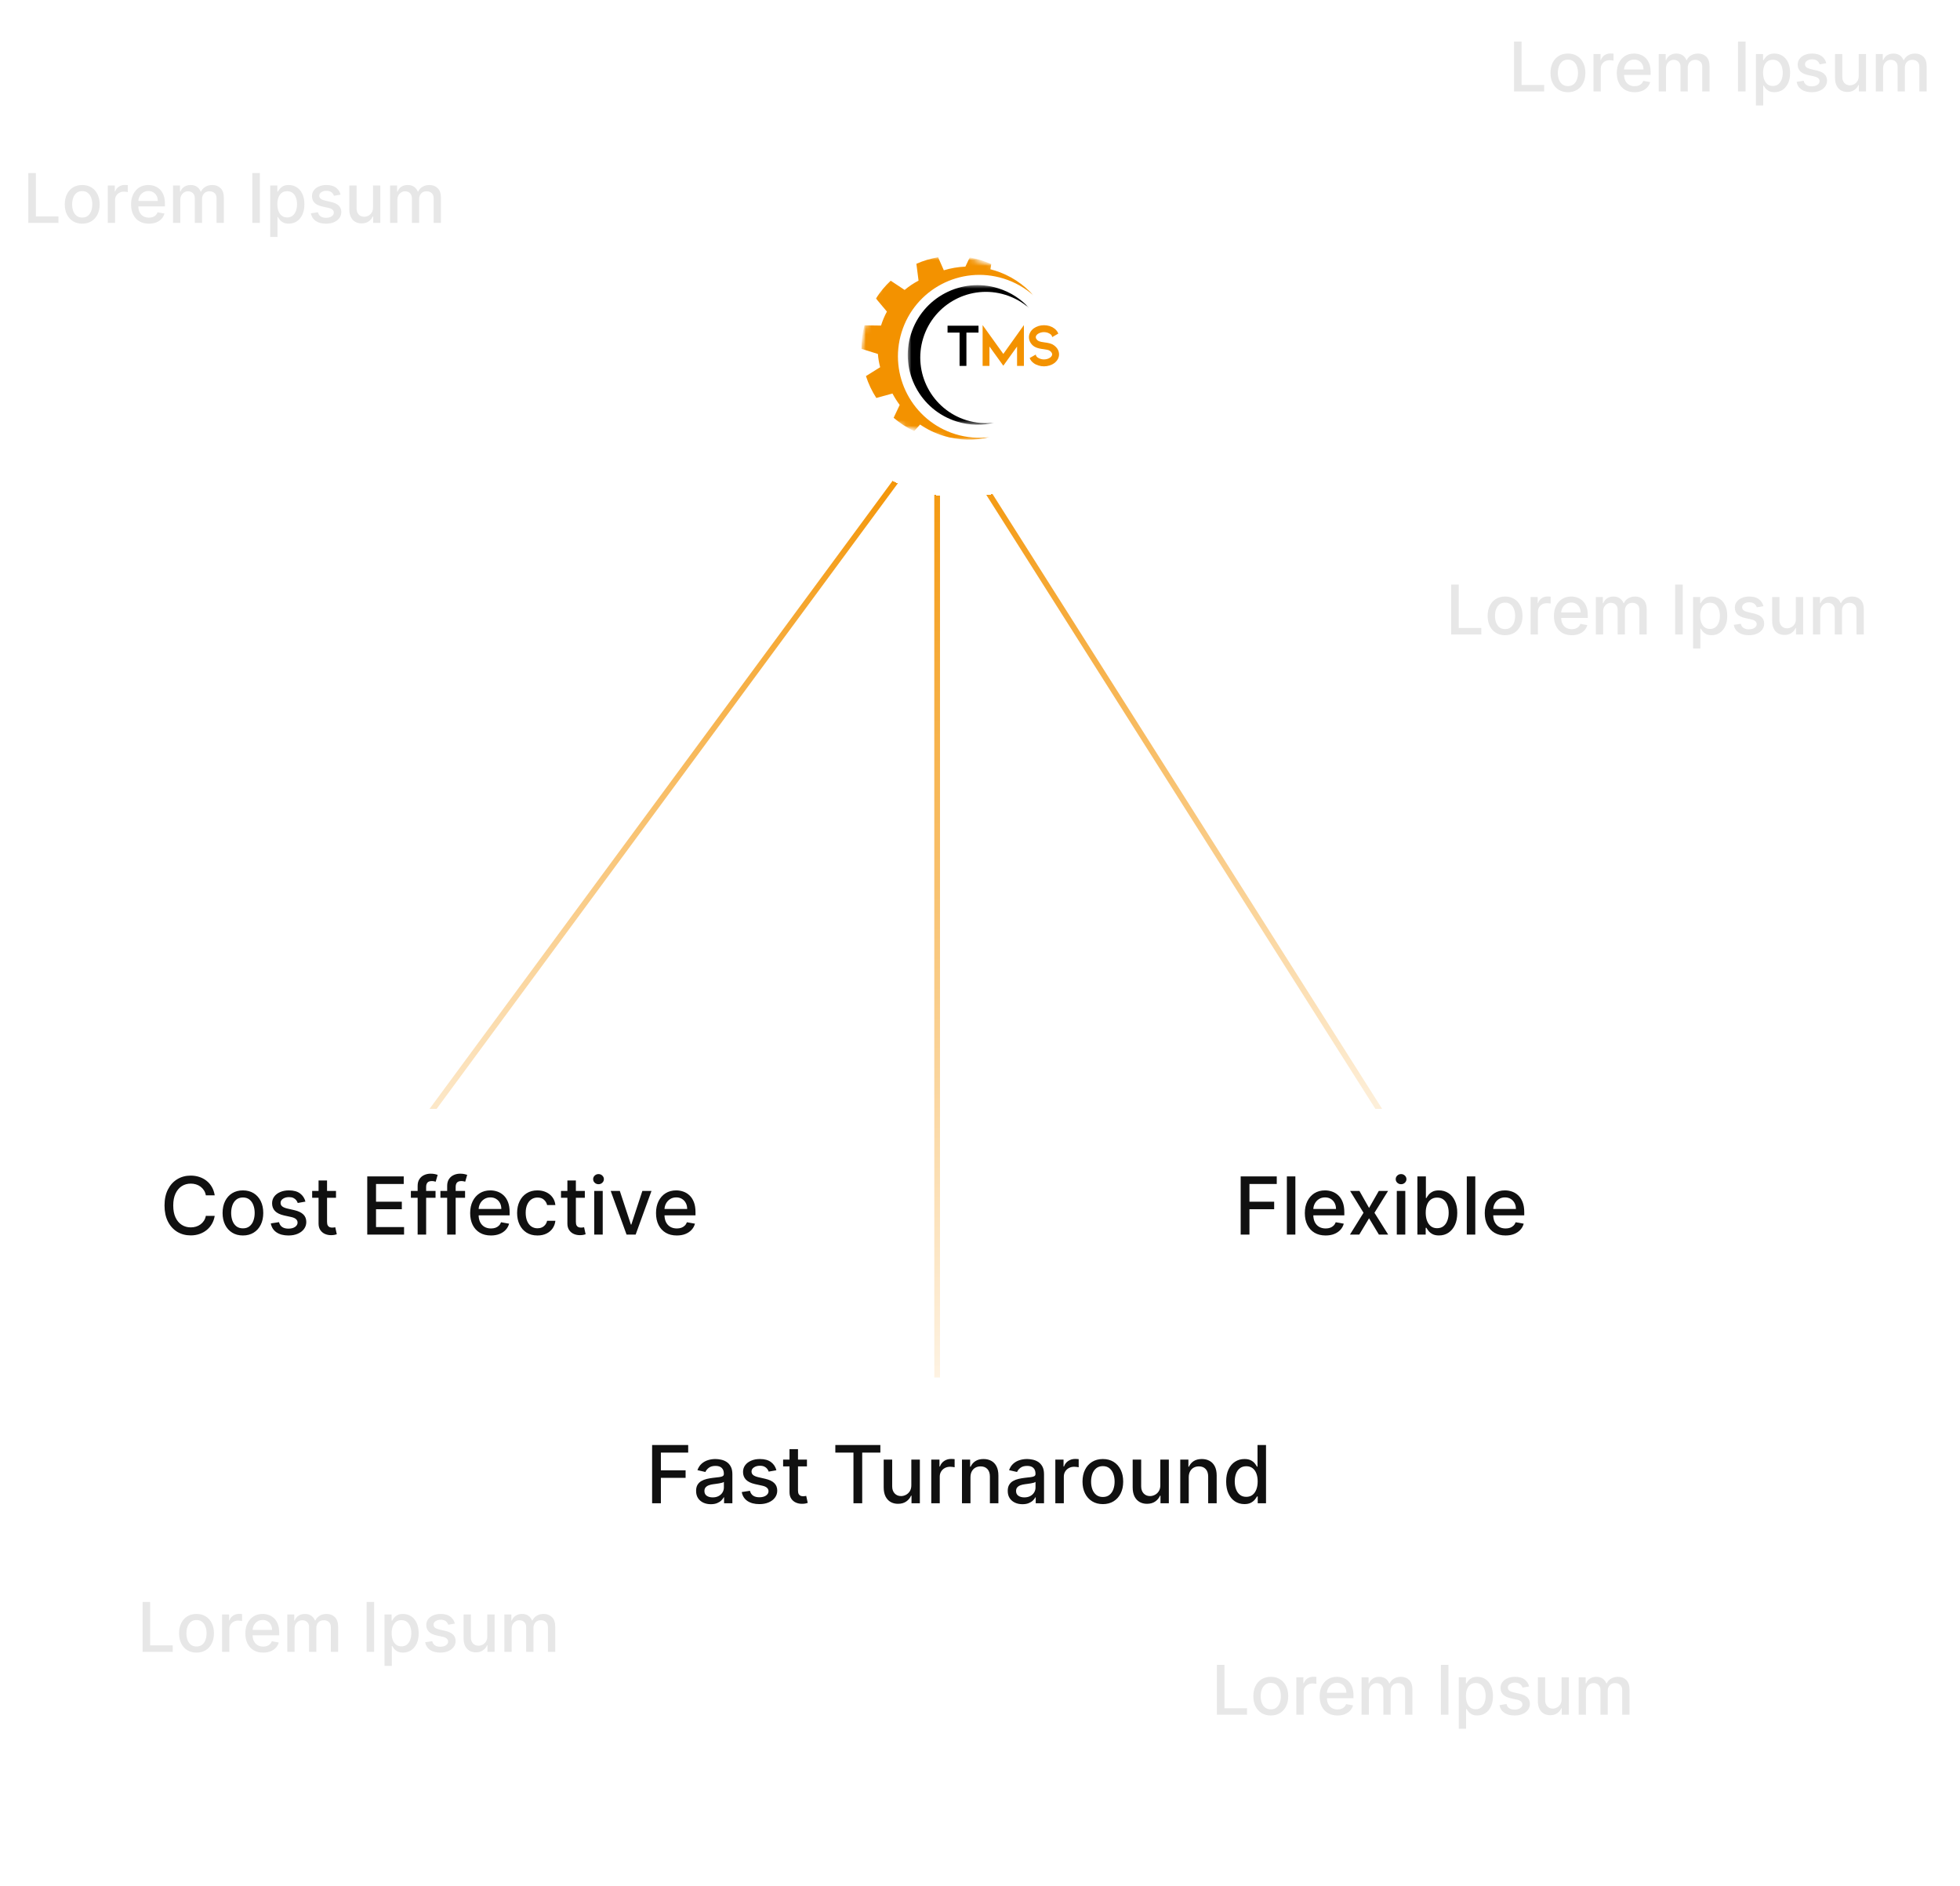 <svg width="343" height="330" viewBox="0 0 343 330" fill="none" xmlns="http://www.w3.org/2000/svg">
<path d="M70.999 200.5L166.5 71" stroke="url(#paint0_linear_1012_12052)"/>
<path d="M243.5 197.5L162.999 70.5" stroke="url(#paint1_linear_1012_12052)"/>
<path d="M164 48L164 245" stroke="url(#paint2_linear_1012_12052)"/>
<g filter="url(#filter0_d_1012_12052)">
<rect x="138" y="23" width="60" height="60" rx="30" fill="white" shape-rendering="crispEdges"/>
<path d="M165.821 52.984H171.24V54.191H169.122V60.017H167.925V54.191H165.821V52.984Z" fill="black"/>
<path d="M177.986 56.629L175.58 59.985L173.154 56.617V60.017H171.957V52.876L175.58 57.922L179.183 52.876V60.017H177.986V56.629Z" fill="#F39200"/>
<path d="M185.334 57.998C185.334 58.29 185.262 58.567 185.121 58.83C184.971 59.1 184.76 59.336 184.49 59.536C184.248 59.715 183.973 59.85 183.667 59.942C183.353 60.042 183.029 60.092 182.695 60.092C182.36 60.092 182.039 60.042 181.733 59.942C181.418 59.85 181.14 59.715 180.898 59.536C180.556 59.286 180.321 58.987 180.192 58.639L181.261 58.029C181.269 58.136 181.305 58.236 181.37 58.329C181.433 58.421 181.514 58.499 181.614 58.563C181.757 58.664 181.925 58.742 182.117 58.798C182.302 58.855 182.495 58.883 182.695 58.883C182.893 58.883 183.089 58.855 183.283 58.798C183.468 58.742 183.632 58.664 183.774 58.563C184.009 58.379 184.127 58.19 184.127 57.998C184.127 57.869 184.08 57.744 183.986 57.623C183.895 57.502 183.77 57.399 183.614 57.313C183.464 57.228 183.129 57.153 182.608 57.088C182.024 57.024 181.562 56.909 181.22 56.745C180.877 56.589 180.598 56.35 180.386 56.029C180.171 55.709 180.064 55.364 180.064 54.994C180.064 54.701 180.139 54.419 180.289 54.148C180.432 53.885 180.635 53.654 180.898 53.454C181.14 53.276 181.418 53.138 181.733 53.038C182.039 52.945 182.36 52.898 182.695 52.898C183.029 52.898 183.353 52.945 183.667 53.038C183.973 53.138 184.248 53.276 184.49 53.454C184.824 53.696 185.063 53.999 185.205 54.363L184.127 54.982C184.118 54.805 184.033 54.645 183.87 54.501C183.699 54.365 183.503 54.263 183.283 54.191C183.076 54.135 182.88 54.107 182.695 54.107C182.495 54.107 182.302 54.135 182.117 54.191C181.925 54.248 181.757 54.326 181.614 54.426C181.378 54.605 181.261 54.795 181.261 54.994C181.261 55.13 181.315 55.261 181.423 55.388C181.523 55.524 181.658 55.627 181.829 55.698C182.006 55.777 182.323 55.845 182.78 55.901C183.413 55.98 183.883 56.098 184.19 56.254C184.546 56.454 184.828 56.708 185.036 57.013C185.234 57.32 185.334 57.648 185.334 57.998Z" fill="#F39200"/>
<g filter="url(#filter1_d_1012_12052)">
<mask id="mask0_1012_12052" style="mask-type:luminance" maskUnits="userSpaceOnUse" x="150" y="37" width="31" height="32">
<path d="M150.667 37H180.975V69H150.667V37Z" fill="white"/>
</mask>
<g mask="url(#mask0_1012_12052)">
<mask id="mask1_1012_12052" style="mask-type:luminance" maskUnits="userSpaceOnUse" x="146" y="32" width="36" height="40">
<path d="M156.283 32.724L181.853 40.647L172.358 71.287L146.788 63.363L156.283 32.724Z" fill="white"/>
</mask>
<g mask="url(#mask1_1012_12052)">
<mask id="mask2_1012_12052" style="mask-type:luminance" maskUnits="userSpaceOnUse" x="146" y="32" width="36" height="40">
<path d="M156.282 32.724L181.852 40.647L172.358 71.287L146.787 63.363L156.282 32.724Z" fill="white"/>
</mask>
<g mask="url(#mask2_1012_12052)">
<path d="M150.767 53.037C150.753 51.676 150.913 50.294 151.263 48.92L154.181 48.96C154.182 48.956 154.183 48.951 154.184 48.947C154.451 48.088 154.797 47.276 155.211 46.516L153.289 44.225C154.024 43.07 154.895 42.027 155.875 41.114L158.311 42.727C159.062 42.096 159.878 41.549 160.745 41.099L160.368 38.151C161.576 37.618 162.852 37.232 164.166 37.008L165.17 39.288C166.384 38.918 167.652 38.701 168.942 38.647L169.709 37.037C170.348 37.152 170.988 37.308 171.624 37.505C172.26 37.702 172.875 37.936 173.468 38.201L173.325 39.108C173.568 39.17 173.811 39.238 174.054 39.313C176.798 40.163 179.127 41.723 180.901 43.727C179.419 42.398 177.635 41.359 175.609 40.732C168.093 38.403 160.111 42.608 157.781 50.124C155.452 57.641 159.657 65.623 167.174 67.952C169.199 68.579 171.259 68.731 173.233 68.473C170.635 69.123 167.833 69.092 165.089 68.242C163.602 67.781 162.236 67.111 161.014 66.275L159.986 67.424C158.664 66.802 157.458 66.013 156.385 65.093L157.449 62.848C156.975 62.213 156.549 61.545 156.18 60.847L153.358 61.626C152.588 60.438 151.976 59.15 151.541 57.798L154.027 56.248C153.827 55.493 153.695 54.717 153.632 53.928L150.767 53.037Z" fill="#F39200"/>
</g>
</g>
</g>
</g>
<g filter="url(#filter2_d_1012_12052)">
<mask id="mask3_1012_12052" style="mask-type:luminance" maskUnits="userSpaceOnUse" x="158" y="41" width="23" height="26">
<path d="M158.821 41.77H180.206V66.385H158.821V41.77Z" fill="white"/>
</mask>
<g mask="url(#mask3_1012_12052)">
<mask id="mask4_1012_12052" style="mask-type:luminance" maskUnits="userSpaceOnUse" x="146" y="32" width="36" height="40">
<path d="M156.283 32.724L181.853 40.647L172.358 71.287L146.788 63.363L156.283 32.724Z" fill="white"/>
</mask>
<g mask="url(#mask4_1012_12052)">
<mask id="mask5_1012_12052" style="mask-type:luminance" maskUnits="userSpaceOnUse" x="146" y="32" width="36" height="40">
<path d="M156.282 32.724L181.852 40.647L172.358 71.287L146.787 63.363L156.282 32.724Z" fill="white"/>
</mask>
<g mask="url(#mask5_1012_12052)">
<path d="M174.018 65.94C172.427 66.148 170.767 66.025 169.134 65.52C163.076 63.642 159.686 57.209 161.564 51.15C163.441 45.091 169.875 41.703 175.934 43.58C177.566 44.086 179.005 44.923 180.199 45.995C178.768 44.379 176.892 43.122 174.679 42.437C168.241 40.442 161.404 44.043 159.408 50.482C157.413 56.921 161.015 63.758 167.454 65.753C169.665 66.439 171.924 66.463 174.018 65.94Z" fill="black"/>
</g>
</g>
</g>
</g>
</g>
<g filter="url(#filter3_d_1012_12052)">
<rect width="111" height="33" transform="translate(20 190)" fill="white"/>
<path d="M37.575 205.129H36.024C35.965 204.798 35.853 204.506 35.691 204.254C35.529 204.002 35.33 203.789 35.094 203.613C34.859 203.437 34.596 203.305 34.304 203.215C34.016 203.126 33.709 203.081 33.384 203.081C32.798 203.081 32.272 203.228 31.808 203.523C31.348 203.818 30.983 204.251 30.715 204.821C30.449 205.391 30.317 206.087 30.317 206.909C30.317 207.738 30.449 208.437 30.715 209.007C30.983 209.577 31.349 210.008 31.813 210.3C32.277 210.591 32.799 210.737 33.379 210.737C33.701 210.737 34.006 210.694 34.294 210.608C34.586 210.518 34.849 210.388 35.084 210.215C35.32 210.043 35.519 209.832 35.681 209.584C35.847 209.332 35.961 209.044 36.024 208.719L37.575 208.724C37.492 209.224 37.332 209.685 37.093 210.106C36.858 210.523 36.554 210.885 36.183 211.19C35.815 211.491 35.394 211.725 34.92 211.891C34.447 212.056 33.929 212.139 33.369 212.139C32.488 212.139 31.702 211.93 31.013 211.513C30.323 211.092 29.78 210.49 29.382 209.708C28.988 208.926 28.791 207.993 28.791 206.909C28.791 205.822 28.989 204.889 29.387 204.11C29.785 203.328 30.328 202.728 31.018 202.31C31.707 201.889 32.491 201.679 33.369 201.679C33.91 201.679 34.413 201.757 34.881 201.913C35.351 202.065 35.774 202.29 36.148 202.589C36.523 202.884 36.833 203.245 37.078 203.673C37.323 204.097 37.489 204.582 37.575 205.129ZM42.511 212.154C41.795 212.154 41.17 211.99 40.636 211.662C40.103 211.334 39.689 210.875 39.394 210.285C39.099 209.695 38.951 209.005 38.951 208.217C38.951 207.424 39.099 206.732 39.394 206.138C39.689 205.545 40.103 205.085 40.636 204.756C41.17 204.428 41.795 204.264 42.511 204.264C43.227 204.264 43.852 204.428 44.385 204.756C44.919 205.085 45.333 205.545 45.628 206.138C45.923 206.732 46.071 207.424 46.071 208.217C46.071 209.005 45.923 209.695 45.628 210.285C45.333 210.875 44.919 211.334 44.385 211.662C43.852 211.99 43.227 212.154 42.511 212.154ZM42.516 210.906C42.98 210.906 43.364 210.784 43.669 210.538C43.974 210.293 44.2 209.967 44.345 209.559C44.495 209.151 44.569 208.702 44.569 208.212C44.569 207.724 44.495 207.277 44.345 206.869C44.2 206.458 43.974 206.129 43.669 205.88C43.364 205.631 42.98 205.507 42.516 205.507C42.048 205.507 41.661 205.631 41.352 205.88C41.047 206.129 40.821 206.458 40.671 206.869C40.526 207.277 40.453 207.724 40.453 208.212C40.453 208.702 40.526 209.151 40.671 209.559C40.821 209.967 41.047 210.293 41.352 210.538C41.661 210.784 42.048 210.906 42.516 210.906ZM53.452 206.228L52.105 206.467C52.048 206.294 51.959 206.13 51.836 205.974C51.717 205.819 51.555 205.691 51.349 205.592C51.144 205.492 50.887 205.442 50.578 205.442C50.158 205.442 49.806 205.537 49.525 205.726C49.243 205.911 49.102 206.152 49.102 206.447C49.102 206.702 49.196 206.907 49.385 207.063C49.574 207.219 49.879 207.347 50.3 207.446L51.513 207.724C52.216 207.887 52.739 208.137 53.084 208.475C53.429 208.813 53.601 209.252 53.601 209.793C53.601 210.25 53.469 210.658 53.203 211.016C52.942 211.37 52.575 211.649 52.105 211.851C51.637 212.053 51.096 212.154 50.479 212.154C49.624 212.154 48.926 211.972 48.386 211.607C47.846 211.239 47.514 210.717 47.392 210.041L48.828 209.822C48.918 210.197 49.102 210.48 49.38 210.673C49.659 210.862 50.022 210.956 50.469 210.956C50.956 210.956 51.346 210.855 51.637 210.653C51.929 210.447 52.075 210.197 52.075 209.902C52.075 209.663 51.985 209.463 51.806 209.3C51.631 209.138 51.361 209.015 50.996 208.933L49.703 208.649C48.991 208.487 48.464 208.228 48.123 207.874C47.784 207.519 47.615 207.07 47.615 206.526C47.615 206.076 47.741 205.681 47.993 205.343C48.245 205.005 48.593 204.741 49.037 204.553C49.481 204.36 49.99 204.264 50.564 204.264C51.389 204.264 52.038 204.443 52.512 204.801C52.986 205.156 53.3 205.631 53.452 206.228ZM58.8 204.364V205.557H54.629V204.364H58.8ZM55.748 202.534H57.234V209.758C57.234 210.046 57.277 210.263 57.364 210.409C57.45 210.552 57.561 210.649 57.697 210.702C57.836 210.752 57.987 210.777 58.149 210.777C58.268 210.777 58.373 210.769 58.462 210.752C58.552 210.736 58.621 210.722 58.671 210.712L58.94 211.94C58.853 211.973 58.731 212.007 58.572 212.04C58.413 212.076 58.214 212.096 57.975 212.099C57.584 212.106 57.219 212.036 56.881 211.891C56.543 211.745 56.27 211.519 56.061 211.214C55.852 210.91 55.748 210.527 55.748 210.066V202.534ZM64.269 212V201.818H70.653V203.141H65.805V206.243H70.319V207.56H65.805V210.678H70.712V212H64.269ZM76.219 204.364V205.557H71.904V204.364H76.219ZM73.087 212V203.479C73.087 203.001 73.192 202.605 73.401 202.29C73.609 201.972 73.886 201.735 74.231 201.58C74.576 201.42 74.95 201.341 75.354 201.341C75.653 201.341 75.908 201.366 76.12 201.415C76.332 201.462 76.49 201.505 76.592 201.545L76.244 202.748C76.175 202.728 76.085 202.705 75.976 202.678C75.867 202.648 75.734 202.634 75.578 202.634C75.217 202.634 74.958 202.723 74.803 202.902C74.65 203.081 74.574 203.339 74.574 203.678V212H73.087ZM81.387 204.364V205.557H77.072V204.364H81.387ZM78.255 212V203.479C78.255 203.001 78.36 202.605 78.569 202.29C78.777 201.972 79.054 201.735 79.399 201.58C79.743 201.42 80.118 201.341 80.522 201.341C80.821 201.341 81.076 201.366 81.288 201.415C81.5 201.462 81.658 201.505 81.76 201.545L81.412 202.748C81.343 202.728 81.253 202.705 81.144 202.678C81.034 202.648 80.902 202.634 80.746 202.634C80.385 202.634 80.126 202.723 79.971 202.902C79.818 203.081 79.742 203.339 79.742 203.678V212H78.255ZM85.912 212.154C85.159 212.154 84.511 211.993 83.968 211.672C83.427 211.347 83.01 210.891 82.715 210.305C82.423 209.715 82.277 209.024 82.277 208.232C82.277 207.449 82.423 206.76 82.715 206.163C83.01 205.567 83.421 205.101 83.948 204.766C84.478 204.432 85.098 204.264 85.807 204.264C86.238 204.264 86.656 204.335 87.06 204.478C87.464 204.621 87.827 204.844 88.149 205.149C88.47 205.454 88.724 205.85 88.909 206.337C89.095 206.821 89.188 207.41 89.188 208.102V208.629H83.118V207.516H87.731C87.731 207.125 87.652 206.778 87.493 206.477C87.334 206.172 87.11 205.931 86.821 205.756C86.536 205.58 86.202 205.492 85.817 205.492C85.4 205.492 85.035 205.595 84.723 205.8C84.415 206.003 84.177 206.268 84.007 206.596C83.842 206.921 83.759 207.274 83.759 207.655V208.525C83.759 209.035 83.848 209.469 84.027 209.827C84.21 210.185 84.463 210.459 84.788 210.648C85.113 210.833 85.492 210.926 85.927 210.926C86.208 210.926 86.465 210.886 86.697 210.807C86.929 210.724 87.13 210.601 87.299 210.439C87.468 210.277 87.597 210.076 87.686 209.837L89.093 210.091C88.981 210.505 88.778 210.868 88.487 211.18C88.198 211.488 87.836 211.728 87.398 211.901C86.964 212.07 86.468 212.154 85.912 212.154ZM94.054 212.154C93.315 212.154 92.678 211.987 92.145 211.652C91.614 211.314 91.207 210.848 90.922 210.255C90.637 209.662 90.494 208.982 90.494 208.217C90.494 207.441 90.64 206.757 90.932 206.163C91.223 205.567 91.634 205.101 92.165 204.766C92.695 204.432 93.32 204.264 94.039 204.264C94.619 204.264 95.136 204.372 95.59 204.587C96.044 204.799 96.41 205.098 96.689 205.482C96.971 205.867 97.138 206.316 97.191 206.83H95.744C95.665 206.472 95.482 206.163 95.197 205.905C94.915 205.646 94.538 205.517 94.064 205.517C93.649 205.517 93.287 205.626 92.975 205.845C92.667 206.061 92.426 206.369 92.254 206.77C92.082 207.168 91.996 207.638 91.996 208.182C91.996 208.739 92.08 209.219 92.249 209.624C92.418 210.028 92.657 210.341 92.965 210.563C93.277 210.785 93.643 210.896 94.064 210.896C94.346 210.896 94.601 210.845 94.829 210.742C95.061 210.636 95.255 210.485 95.411 210.29C95.57 210.094 95.681 209.859 95.744 209.584H97.191C97.138 210.078 96.977 210.518 96.709 210.906C96.44 211.294 96.081 211.599 95.63 211.821C95.182 212.043 94.657 212.154 94.054 212.154ZM102.345 204.364V205.557H98.174V204.364H102.345ZM99.293 202.534H100.779V209.758C100.779 210.046 100.822 210.263 100.908 210.409C100.995 210.552 101.106 210.649 101.241 210.702C101.381 210.752 101.531 210.777 101.694 210.777C101.813 210.777 101.918 210.769 102.007 210.752C102.097 210.736 102.166 210.722 102.216 210.712L102.484 211.94C102.398 211.973 102.276 212.007 102.116 212.04C101.957 212.076 101.759 212.096 101.52 212.099C101.129 212.106 100.764 212.036 100.426 211.891C100.088 211.745 99.815 211.519 99.606 211.214C99.397 210.91 99.293 210.527 99.293 210.066V202.534ZM103.99 212V204.364H105.476V212H103.99ZM104.74 203.185C104.482 203.185 104.26 203.099 104.074 202.927C103.892 202.751 103.801 202.542 103.801 202.3C103.801 202.055 103.892 201.846 104.074 201.674C104.26 201.498 104.482 201.411 104.74 201.411C104.999 201.411 105.219 201.498 105.401 201.674C105.587 201.846 105.68 202.055 105.68 202.3C105.68 202.542 105.587 202.751 105.401 202.927C105.219 203.099 104.999 203.185 104.74 203.185ZM114.009 204.364L111.239 212H109.648L106.874 204.364H108.47L110.404 210.24H110.484L112.413 204.364H114.009ZM118.437 212.154C117.685 212.154 117.037 211.993 116.493 211.672C115.953 211.347 115.535 210.891 115.24 210.305C114.949 209.715 114.803 209.024 114.803 208.232C114.803 207.449 114.949 206.76 115.24 206.163C115.535 205.567 115.946 205.101 116.473 204.766C117.003 204.432 117.623 204.264 118.333 204.264C118.763 204.264 119.181 204.335 119.585 204.478C119.99 204.621 120.353 204.844 120.674 205.149C120.996 205.454 121.249 205.85 121.435 206.337C121.62 206.821 121.713 207.41 121.713 208.102V208.629H115.643V207.516H120.257C120.257 207.125 120.177 206.778 120.018 206.477C119.859 206.172 119.635 205.931 119.347 205.756C119.062 205.58 118.727 205.492 118.343 205.492C117.925 205.492 117.56 205.595 117.249 205.8C116.941 206.003 116.702 206.268 116.533 206.596C116.367 206.921 116.284 207.274 116.284 207.655V208.525C116.284 209.035 116.374 209.469 116.553 209.827C116.735 210.185 116.989 210.459 117.313 210.648C117.638 210.833 118.018 210.926 118.452 210.926C118.734 210.926 118.99 210.886 119.222 210.807C119.454 210.724 119.655 210.601 119.824 210.439C119.993 210.277 120.122 210.076 120.212 209.837L121.619 210.091C121.506 210.505 121.304 210.868 121.012 211.18C120.724 211.488 120.361 211.728 119.923 211.901C119.489 212.07 118.994 212.154 118.437 212.154Z" fill="#101010"/>
</g>
<g filter="url(#filter4_d_1012_12052)">
<rect width="68" height="33" transform="translate(208 190)" fill="white"/>
<path d="M217.119 212V201.818H223.433V203.141H218.655V206.243H222.98V207.56H218.655V212H217.119ZM226.689 201.818V212H225.202V201.818H226.689ZM231.98 212.154C231.228 212.154 230.58 211.993 230.036 211.672C229.496 211.347 229.078 210.891 228.783 210.305C228.492 209.715 228.346 209.024 228.346 208.232C228.346 207.449 228.492 206.76 228.783 206.163C229.078 205.567 229.489 205.101 230.016 204.766C230.546 204.432 231.166 204.264 231.876 204.264C232.306 204.264 232.724 204.335 233.128 204.478C233.533 204.621 233.896 204.844 234.217 205.149C234.539 205.454 234.792 205.85 234.978 206.337C235.163 206.821 235.256 207.41 235.256 208.102V208.629H229.186V207.516H233.8C233.8 207.125 233.72 206.778 233.561 206.477C233.402 206.172 233.178 205.931 232.89 205.756C232.605 205.58 232.27 205.492 231.885 205.492C231.468 205.492 231.103 205.595 230.792 205.8C230.483 206.003 230.245 206.268 230.076 206.596C229.91 206.921 229.827 207.274 229.827 207.655V208.525C229.827 209.035 229.917 209.469 230.096 209.827C230.278 210.185 230.532 210.459 230.856 210.648C231.181 210.833 231.561 210.926 231.995 210.926C232.277 210.926 232.533 210.886 232.765 210.807C232.997 210.724 233.198 210.601 233.367 210.439C233.536 210.277 233.665 210.076 233.755 209.837L235.162 210.091C235.049 210.505 234.847 210.868 234.555 211.18C234.267 211.488 233.904 211.728 233.466 211.901C233.032 212.07 232.537 212.154 231.98 212.154ZM237.901 204.364L239.586 207.337L241.287 204.364H242.912L240.531 208.182L242.932 212H241.307L239.586 209.146L237.871 212H236.241L238.617 208.182L236.27 204.364H237.901ZM244.439 212V204.364H245.925V212H244.439ZM245.189 203.185C244.931 203.185 244.709 203.099 244.523 202.927C244.341 202.751 244.25 202.542 244.25 202.3C244.25 202.055 244.341 201.846 244.523 201.674C244.709 201.498 244.931 201.411 245.189 201.411C245.448 201.411 245.668 201.498 245.851 201.674C246.036 201.846 246.129 202.055 246.129 202.3C246.129 202.542 246.036 202.751 245.851 202.927C245.668 203.099 245.448 203.185 245.189 203.185ZM248.044 212V201.818H249.531V205.602H249.62C249.707 205.442 249.831 205.259 249.993 205.05C250.156 204.841 250.381 204.659 250.669 204.503C250.958 204.344 251.339 204.264 251.813 204.264C252.429 204.264 252.98 204.42 253.463 204.732C253.947 205.043 254.327 205.492 254.602 206.079C254.88 206.665 255.02 207.371 255.02 208.197C255.02 209.022 254.882 209.73 254.607 210.32C254.332 210.906 253.954 211.359 253.473 211.677C252.993 211.992 252.444 212.149 251.828 212.149C251.364 212.149 250.984 212.071 250.689 211.915C250.398 211.76 250.169 211.577 250.003 211.369C249.837 211.16 249.71 210.974 249.62 210.812H249.496V212H248.044ZM249.501 208.182C249.501 208.719 249.579 209.189 249.735 209.594C249.891 209.998 250.116 210.315 250.411 210.543C250.706 210.769 251.067 210.881 251.495 210.881C251.939 210.881 252.31 210.764 252.608 210.528C252.907 210.29 253.132 209.967 253.284 209.559C253.44 209.151 253.518 208.692 253.518 208.182C253.518 207.678 253.442 207.226 253.289 206.825C253.14 206.424 252.915 206.107 252.613 205.875C252.315 205.643 251.942 205.527 251.495 205.527C251.064 205.527 250.699 205.638 250.401 205.86C250.106 206.082 249.882 206.392 249.73 206.79C249.577 207.187 249.501 207.652 249.501 208.182ZM258.175 201.818V212H256.689V201.818H258.175ZM263.466 212.154C262.714 212.154 262.066 211.993 261.522 211.672C260.982 211.347 260.565 210.891 260.27 210.305C259.978 209.715 259.832 209.024 259.832 208.232C259.832 207.449 259.978 206.76 260.27 206.163C260.565 205.567 260.975 205.101 261.502 204.766C262.033 204.432 262.653 204.264 263.362 204.264C263.793 204.264 264.21 204.335 264.615 204.478C265.019 204.621 265.382 204.844 265.703 205.149C266.025 205.454 266.279 205.85 266.464 206.337C266.65 206.821 266.743 207.41 266.743 208.102V208.629H260.672V207.516H265.286C265.286 207.125 265.206 206.778 265.047 206.477C264.888 206.172 264.664 205.931 264.376 205.756C264.091 205.58 263.756 205.492 263.372 205.492C262.954 205.492 262.59 205.595 262.278 205.8C261.97 206.003 261.731 206.268 261.562 206.596C261.396 206.921 261.314 207.274 261.314 207.655V208.525C261.314 209.035 261.403 209.469 261.582 209.827C261.764 210.185 262.018 210.459 262.343 210.648C262.667 210.833 263.047 210.926 263.481 210.926C263.763 210.926 264.02 210.886 264.252 210.807C264.484 210.724 264.684 210.601 264.853 210.439C265.022 210.277 265.152 210.076 265.241 209.837L266.648 210.091C266.535 210.505 266.333 210.868 266.042 211.18C265.753 211.488 265.39 211.728 264.953 211.901C264.519 212.07 264.023 212.154 263.466 212.154Z" fill="#101010"/>
</g>
<g filter="url(#filter5_d_1012_12052)">
<rect width="126" height="33" transform="translate(105 237)" fill="white"/>
<path d="M114.119 259V248.818H120.433V250.141H115.655V253.243H119.98V254.56H115.655V259H114.119ZM124.397 259.169C123.913 259.169 123.476 259.08 123.085 258.901C122.694 258.718 122.384 258.455 122.155 258.11C121.93 257.765 121.817 257.343 121.817 256.842C121.817 256.411 121.9 256.057 122.066 255.778C122.231 255.5 122.455 255.28 122.737 255.117C123.019 254.955 123.333 254.832 123.681 254.749C124.029 254.666 124.384 254.603 124.745 254.56C125.203 254.507 125.574 254.464 125.859 254.431C126.144 254.395 126.351 254.337 126.48 254.257C126.61 254.178 126.674 254.048 126.674 253.869V253.835C126.674 253.4 126.552 253.064 126.306 252.825C126.065 252.587 125.703 252.467 125.223 252.467C124.722 252.467 124.328 252.578 124.039 252.8C123.754 253.019 123.557 253.263 123.448 253.531L122.051 253.213C122.217 252.749 122.458 252.375 122.777 252.089C123.098 251.801 123.468 251.592 123.885 251.463C124.303 251.33 124.742 251.264 125.203 251.264C125.508 251.264 125.831 251.301 126.172 251.374C126.517 251.443 126.838 251.572 127.137 251.761C127.438 251.95 127.685 252.22 127.877 252.572C128.07 252.92 128.166 253.372 128.166 253.929V259H126.714V257.956H126.654C126.558 258.148 126.414 258.337 126.222 258.523C126.03 258.708 125.783 258.862 125.481 258.985C125.18 259.108 124.818 259.169 124.397 259.169ZM124.721 257.976C125.132 257.976 125.483 257.895 125.775 257.732C126.069 257.57 126.293 257.358 126.446 257.096C126.601 256.831 126.679 256.547 126.679 256.246V255.261C126.626 255.314 126.524 255.364 126.371 255.411C126.222 255.454 126.051 255.492 125.859 255.525C125.667 255.555 125.48 255.583 125.297 255.609C125.115 255.633 124.962 255.652 124.84 255.669C124.551 255.705 124.288 255.767 124.049 255.853C123.814 255.939 123.625 256.063 123.483 256.226C123.343 256.385 123.274 256.597 123.274 256.862C123.274 257.23 123.41 257.509 123.681 257.697C123.953 257.883 124.3 257.976 124.721 257.976ZM135.868 253.228L134.521 253.467C134.464 253.294 134.375 253.13 134.252 252.974C134.133 252.819 133.971 252.691 133.765 252.592C133.56 252.492 133.303 252.442 132.994 252.442C132.574 252.442 132.222 252.537 131.941 252.726C131.659 252.911 131.518 253.152 131.518 253.447C131.518 253.702 131.612 253.907 131.801 254.063C131.99 254.219 132.295 254.347 132.716 254.446L133.929 254.724C134.632 254.887 135.155 255.137 135.5 255.475C135.845 255.813 136.017 256.252 136.017 256.793C136.017 257.25 135.885 257.658 135.619 258.016C135.358 258.37 134.991 258.649 134.521 258.851C134.053 259.053 133.512 259.154 132.895 259.154C132.04 259.154 131.342 258.972 130.802 258.607C130.262 258.239 129.93 257.717 129.808 257.041L131.244 256.822C131.334 257.197 131.518 257.48 131.796 257.673C132.075 257.862 132.438 257.956 132.885 257.956C133.372 257.956 133.762 257.855 134.053 257.653C134.345 257.447 134.491 257.197 134.491 256.902C134.491 256.663 134.401 256.463 134.222 256.3C134.047 256.138 133.777 256.015 133.412 255.933L132.119 255.649C131.407 255.487 130.88 255.228 130.539 254.874C130.2 254.519 130.031 254.07 130.031 253.526C130.031 253.076 130.157 252.681 130.409 252.343C130.661 252.005 131.009 251.741 131.453 251.553C131.897 251.36 132.406 251.264 132.98 251.264C133.805 251.264 134.454 251.443 134.928 251.801C135.402 252.156 135.716 252.631 135.868 253.228ZM141.216 251.364V252.557H137.045V251.364H141.216ZM138.164 249.534H139.65V256.758C139.65 257.046 139.693 257.263 139.779 257.409C139.866 257.552 139.977 257.649 140.113 257.702C140.252 257.752 140.403 257.777 140.565 257.777C140.684 257.777 140.789 257.769 140.878 257.752C140.968 257.736 141.037 257.722 141.087 257.712L141.355 258.94C141.269 258.973 141.147 259.007 140.988 259.04C140.828 259.076 140.63 259.096 140.391 259.099C140 259.106 139.635 259.036 139.297 258.891C138.959 258.745 138.686 258.519 138.477 258.214C138.268 257.91 138.164 257.527 138.164 257.066V249.534ZM146.183 250.141V248.818H154.063V250.141H150.886V259H149.355V250.141H146.183ZM159.483 255.833V251.364H160.975V259H159.513V257.678H159.433C159.258 258.085 158.976 258.425 158.588 258.697C158.204 258.965 157.725 259.099 157.151 259.099C156.661 259.099 156.227 258.992 155.849 258.776C155.474 258.558 155.179 258.234 154.964 257.807C154.752 257.379 154.646 256.851 154.646 256.221V251.364H156.132V256.042C156.132 256.562 156.276 256.977 156.565 257.285C156.853 257.593 157.228 257.747 157.688 257.747C157.967 257.747 158.244 257.678 158.519 257.538C158.797 257.399 159.027 257.189 159.21 256.907C159.395 256.625 159.486 256.267 159.483 255.833ZM162.972 259V251.364H164.409V252.577H164.488C164.627 252.166 164.873 251.843 165.224 251.607C165.579 251.369 165.98 251.249 166.427 251.249C166.52 251.249 166.629 251.253 166.755 251.259C166.885 251.266 166.986 251.274 167.059 251.284V252.706C166.999 252.689 166.893 252.671 166.74 252.651C166.588 252.628 166.435 252.616 166.283 252.616C165.932 252.616 165.618 252.691 165.343 252.84C165.072 252.986 164.856 253.19 164.697 253.452C164.538 253.71 164.458 254.005 164.458 254.337V259H162.972ZM169.831 254.466V259H168.345V251.364H169.772V252.607H169.866C170.042 252.202 170.317 251.877 170.692 251.632C171.069 251.387 171.545 251.264 172.118 251.264C172.639 251.264 173.095 251.374 173.486 251.592C173.877 251.808 174.18 252.129 174.395 252.557C174.611 252.984 174.719 253.513 174.719 254.143V259H173.232V254.322C173.232 253.768 173.088 253.336 172.8 253.024C172.511 252.709 172.115 252.552 171.611 252.552C171.267 252.552 170.96 252.626 170.692 252.776C170.426 252.925 170.216 253.143 170.06 253.432C169.908 253.717 169.831 254.062 169.831 254.466ZM178.934 259.169C178.451 259.169 178.013 259.08 177.622 258.901C177.231 258.718 176.921 258.455 176.692 258.11C176.467 257.765 176.354 257.343 176.354 256.842C176.354 256.411 176.437 256.057 176.603 255.778C176.769 255.5 176.992 255.28 177.274 255.117C177.556 254.955 177.871 254.832 178.219 254.749C178.567 254.666 178.921 254.603 179.282 254.56C179.74 254.507 180.111 254.464 180.396 254.431C180.681 254.395 180.888 254.337 181.018 254.257C181.147 254.178 181.211 254.048 181.211 253.869V253.835C181.211 253.4 181.089 253.064 180.844 252.825C180.602 252.587 180.24 252.467 179.76 252.467C179.259 252.467 178.865 252.578 178.577 252.8C178.291 253.019 178.094 253.263 177.985 253.531L176.588 253.213C176.754 252.749 176.996 252.375 177.314 252.089C177.635 251.801 178.005 251.592 178.422 251.463C178.84 251.33 179.279 251.264 179.74 251.264C180.045 251.264 180.368 251.301 180.709 251.374C181.054 251.443 181.376 251.572 181.674 251.761C181.975 251.95 182.222 252.22 182.415 252.572C182.607 252.92 182.703 253.372 182.703 253.929V259H181.251V257.956H181.192C181.095 258.148 180.951 258.337 180.759 258.523C180.567 258.708 180.32 258.862 180.018 258.985C179.717 259.108 179.355 259.169 178.934 259.169ZM179.258 257.976C179.669 257.976 180.02 257.895 180.312 257.732C180.607 257.57 180.83 257.358 180.983 257.096C181.139 256.831 181.216 256.547 181.216 256.246V255.261C181.163 255.314 181.061 255.364 180.908 255.411C180.759 255.454 180.588 255.492 180.396 255.525C180.204 255.555 180.017 255.583 179.834 255.609C179.652 255.633 179.5 255.652 179.377 255.669C179.089 255.705 178.825 255.767 178.586 255.853C178.351 255.939 178.162 256.063 178.02 256.226C177.881 256.385 177.811 256.597 177.811 256.862C177.811 257.23 177.947 257.509 178.219 257.697C178.49 257.883 178.837 257.976 179.258 257.976ZM184.683 259V251.364H186.12V252.577H186.199C186.338 252.166 186.584 251.843 186.935 251.607C187.29 251.369 187.691 251.249 188.138 251.249C188.231 251.249 188.34 251.253 188.466 251.259C188.596 251.266 188.697 251.274 188.77 251.284V252.706C188.71 252.689 188.604 252.671 188.451 252.651C188.299 252.628 188.146 252.616 187.994 252.616C187.643 252.616 187.329 252.691 187.054 252.84C186.783 252.986 186.567 253.19 186.408 253.452C186.249 253.71 186.169 254.005 186.169 254.337V259H184.683ZM192.999 259.154C192.283 259.154 191.658 258.99 191.125 258.662C190.591 258.334 190.177 257.875 189.882 257.285C189.587 256.695 189.439 256.005 189.439 255.217C189.439 254.424 189.587 253.732 189.882 253.138C190.177 252.545 190.591 252.085 191.125 251.756C191.658 251.428 192.283 251.264 192.999 251.264C193.715 251.264 194.34 251.428 194.873 251.756C195.407 252.085 195.821 252.545 196.116 253.138C196.411 253.732 196.559 254.424 196.559 255.217C196.559 256.005 196.411 256.695 196.116 257.285C195.821 257.875 195.407 258.334 194.873 258.662C194.34 258.99 193.715 259.154 192.999 259.154ZM193.004 257.906C193.468 257.906 193.853 257.784 194.157 257.538C194.462 257.293 194.688 256.967 194.834 256.559C194.983 256.151 195.057 255.702 195.057 255.212C195.057 254.724 194.983 254.277 194.834 253.869C194.688 253.458 194.462 253.129 194.157 252.88C193.853 252.631 193.468 252.507 193.004 252.507C192.537 252.507 192.149 252.631 191.841 252.88C191.536 253.129 191.309 253.458 191.16 253.869C191.014 254.277 190.941 254.724 190.941 255.212C190.941 255.702 191.014 256.151 191.16 256.559C191.309 256.967 191.536 257.293 191.841 257.538C192.149 257.784 192.537 257.906 193.004 257.906ZM203.055 255.833V251.364H204.547V259H203.085V257.678H203.006C202.83 258.085 202.548 258.425 202.161 258.697C201.776 258.965 201.297 259.099 200.724 259.099C200.233 259.099 199.799 258.992 199.421 258.776C199.047 258.558 198.752 258.234 198.536 257.807C198.324 257.379 198.218 256.851 198.218 256.221V251.364H199.705V256.042C199.705 256.562 199.849 256.977 200.137 257.285C200.425 257.593 200.8 257.747 201.261 257.747C201.539 257.747 201.816 257.678 202.091 257.538C202.369 257.399 202.6 257.189 202.782 256.907C202.968 256.625 203.059 256.267 203.055 255.833ZM208.031 254.466V259H206.544V251.364H207.971V252.607H208.066C208.241 252.202 208.516 251.877 208.891 251.632C209.269 251.387 209.744 251.264 210.318 251.264C210.838 251.264 211.294 251.374 211.685 251.592C212.076 251.808 212.379 252.129 212.595 252.557C212.81 252.984 212.918 253.513 212.918 254.143V259H211.431V254.322C211.431 253.768 211.287 253.336 210.999 253.024C210.71 252.709 210.314 252.552 209.811 252.552C209.466 252.552 209.159 252.626 208.891 252.776C208.626 252.925 208.415 253.143 208.259 253.432C208.107 253.717 208.031 254.062 208.031 254.466ZM217.77 259.149C217.154 259.149 216.603 258.992 216.119 258.677C215.639 258.359 215.261 257.906 214.986 257.32C214.714 256.73 214.578 256.022 214.578 255.197C214.578 254.371 214.716 253.665 214.991 253.079C215.269 252.492 215.651 252.043 216.134 251.732C216.618 251.42 217.167 251.264 217.78 251.264C218.254 251.264 218.635 251.344 218.923 251.503C219.215 251.659 219.441 251.841 219.6 252.05C219.762 252.259 219.888 252.442 219.977 252.602H220.067V248.818H221.553V259H220.102V257.812H219.977C219.888 257.974 219.759 258.16 219.59 258.369C219.424 258.577 219.195 258.76 218.904 258.915C218.612 259.071 218.234 259.149 217.77 259.149ZM218.098 257.881C218.526 257.881 218.887 257.769 219.182 257.543C219.48 257.315 219.706 256.998 219.858 256.594C220.014 256.189 220.092 255.719 220.092 255.182C220.092 254.652 220.016 254.187 219.863 253.79C219.711 253.392 219.487 253.082 219.192 252.86C218.897 252.638 218.532 252.527 218.098 252.527C217.651 252.527 217.278 252.643 216.98 252.875C216.681 253.107 216.456 253.424 216.303 253.825C216.154 254.226 216.08 254.678 216.08 255.182C216.08 255.692 216.156 256.151 216.308 256.559C216.461 256.967 216.686 257.29 216.985 257.528C217.286 257.764 217.657 257.881 218.098 257.881Z" fill="#101010"/>
</g>
<path d="M264.959 16V7.273H266.276V14.867H270.23V16H264.959ZM274.387 16.132C273.773 16.132 273.238 15.992 272.781 15.71C272.323 15.429 271.968 15.036 271.715 14.53C271.462 14.024 271.336 13.433 271.336 12.757C271.336 12.078 271.462 11.484 271.715 10.976C271.968 10.467 272.323 10.072 272.781 9.791C273.238 9.51 273.773 9.369 274.387 9.369C275.001 9.369 275.536 9.51 275.994 9.791C276.451 10.072 276.806 10.467 277.059 10.976C277.312 11.484 277.438 12.078 277.438 12.757C277.438 13.433 277.312 14.024 277.059 14.53C276.806 15.036 276.451 15.429 275.994 15.71C275.536 15.992 275.001 16.132 274.387 16.132ZM274.391 15.062C274.789 15.062 275.119 14.957 275.38 14.747C275.641 14.537 275.835 14.257 275.96 13.908C276.087 13.558 276.151 13.173 276.151 12.753C276.151 12.335 276.087 11.952 275.96 11.602C275.835 11.25 275.641 10.967 275.38 10.754C275.119 10.541 274.789 10.435 274.391 10.435C273.991 10.435 273.658 10.541 273.394 10.754C273.133 10.967 272.938 11.25 272.81 11.602C272.685 11.952 272.623 12.335 272.623 12.753C272.623 13.173 272.685 13.558 272.81 13.908C272.938 14.257 273.133 14.537 273.394 14.747C273.658 14.957 273.991 15.062 274.391 15.062ZM278.86 16V9.455H280.092V10.494H280.16C280.279 10.142 280.49 9.865 280.791 9.663C281.095 9.459 281.439 9.357 281.822 9.357C281.902 9.357 281.995 9.359 282.103 9.365C282.214 9.371 282.301 9.378 282.363 9.386V10.605C282.312 10.591 282.221 10.575 282.091 10.558C281.96 10.538 281.829 10.528 281.699 10.528C281.397 10.528 281.129 10.592 280.893 10.72C280.66 10.845 280.475 11.02 280.339 11.244C280.203 11.466 280.135 11.719 280.135 12.003V16H278.86ZM286.053 16.132C285.408 16.132 284.852 15.994 284.386 15.719C283.923 15.44 283.565 15.05 283.312 14.547C283.062 14.041 282.938 13.449 282.938 12.77C282.938 12.099 283.062 11.508 283.312 10.997C283.565 10.486 283.918 10.087 284.369 9.8C284.824 9.513 285.355 9.369 285.963 9.369C286.332 9.369 286.69 9.43 287.037 9.553C287.384 9.675 287.695 9.866 287.97 10.128C288.246 10.389 288.463 10.729 288.622 11.146C288.781 11.561 288.861 12.065 288.861 12.659V13.111H283.658V12.156H287.612C287.612 11.821 287.544 11.524 287.408 11.266C287.271 11.004 287.08 10.798 286.832 10.648C286.588 10.497 286.301 10.422 285.972 10.422C285.614 10.422 285.301 10.51 285.034 10.686C284.77 10.859 284.565 11.087 284.42 11.368C284.278 11.646 284.207 11.949 284.207 12.276V13.021C284.207 13.459 284.284 13.831 284.438 14.138C284.594 14.445 284.811 14.679 285.089 14.841C285.368 15 285.693 15.079 286.065 15.079C286.307 15.079 286.527 15.046 286.726 14.977C286.925 14.906 287.097 14.801 287.241 14.662C287.386 14.523 287.497 14.351 287.574 14.146L288.78 14.364C288.683 14.719 288.51 15.03 288.26 15.297C288.013 15.561 287.702 15.767 287.327 15.915C286.955 16.06 286.53 16.132 286.053 16.132ZM290.275 16V9.455H291.498V10.52H291.578C291.715 10.159 291.938 9.878 292.248 9.676C292.557 9.472 292.928 9.369 293.36 9.369C293.797 9.369 294.164 9.472 294.459 9.676C294.757 9.881 294.978 10.162 295.12 10.52H295.188C295.344 10.171 295.593 9.892 295.934 9.685C296.275 9.474 296.681 9.369 297.152 9.369C297.746 9.369 298.23 9.555 298.605 9.928C298.983 10.3 299.172 10.861 299.172 11.611V16H297.898V11.73C297.898 11.287 297.777 10.966 297.536 10.767C297.294 10.568 297.006 10.469 296.671 10.469C296.256 10.469 295.934 10.597 295.703 10.852C295.473 11.105 295.358 11.43 295.358 11.828V16H294.088V11.649C294.088 11.294 293.978 11.008 293.756 10.793C293.534 10.577 293.246 10.469 292.891 10.469C292.65 10.469 292.426 10.533 292.222 10.661C292.02 10.786 291.857 10.96 291.732 11.185C291.61 11.409 291.549 11.669 291.549 11.964V16H290.275ZM305.475 7.273V16H304.158V7.273H305.475ZM307.29 18.454V9.455H308.534V10.516H308.641C308.715 10.379 308.821 10.222 308.961 10.043C309.1 9.864 309.293 9.707 309.54 9.574C309.787 9.438 310.114 9.369 310.52 9.369C311.049 9.369 311.52 9.503 311.935 9.77C312.35 10.037 312.675 10.422 312.911 10.925C313.15 11.428 313.269 12.033 313.269 12.74C313.269 13.447 313.151 14.054 312.915 14.56C312.679 15.062 312.355 15.45 311.944 15.723C311.532 15.993 311.061 16.128 310.533 16.128C310.135 16.128 309.81 16.061 309.557 15.928C309.307 15.794 309.111 15.638 308.969 15.459C308.827 15.28 308.718 15.121 308.641 14.982H308.564V18.454H307.29ZM308.539 12.727C308.539 13.188 308.605 13.591 308.739 13.938C308.873 14.284 309.066 14.555 309.319 14.751C309.571 14.945 309.881 15.041 310.248 15.041C310.628 15.041 310.946 14.94 311.202 14.739C311.458 14.534 311.651 14.257 311.782 13.908C311.915 13.558 311.982 13.165 311.982 12.727C311.982 12.296 311.917 11.908 311.786 11.564C311.658 11.22 311.465 10.949 311.206 10.75C310.951 10.551 310.631 10.452 310.248 10.452C309.878 10.452 309.566 10.547 309.31 10.737C309.057 10.928 308.865 11.193 308.735 11.534C308.604 11.875 308.539 12.273 308.539 12.727ZM319.601 11.053L318.446 11.257C318.398 11.109 318.321 10.969 318.216 10.835C318.114 10.702 317.975 10.592 317.799 10.507C317.623 10.422 317.402 10.379 317.138 10.379C316.777 10.379 316.476 10.46 316.235 10.622C315.993 10.781 315.873 10.987 315.873 11.24C315.873 11.459 315.953 11.635 316.115 11.768C316.277 11.902 316.539 12.011 316.9 12.097L317.939 12.335C318.542 12.474 318.99 12.689 319.286 12.979C319.581 13.268 319.729 13.645 319.729 14.108C319.729 14.5 319.615 14.849 319.388 15.156C319.164 15.46 318.85 15.699 318.446 15.872C318.046 16.046 317.581 16.132 317.053 16.132C316.32 16.132 315.722 15.976 315.259 15.663C314.796 15.348 314.512 14.901 314.407 14.321L315.638 14.133C315.715 14.454 315.873 14.697 316.111 14.862C316.35 15.024 316.661 15.105 317.044 15.105C317.462 15.105 317.796 15.018 318.046 14.845C318.296 14.669 318.421 14.454 318.421 14.202C318.421 13.997 318.344 13.825 318.191 13.686C318.04 13.547 317.809 13.442 317.496 13.371L316.388 13.128C315.777 12.989 315.326 12.767 315.033 12.463C314.743 12.159 314.598 11.774 314.598 11.308C314.598 10.922 314.706 10.584 314.922 10.294C315.138 10.004 315.436 9.778 315.817 9.616C316.198 9.452 316.634 9.369 317.125 9.369C317.833 9.369 318.39 9.523 318.796 9.83C319.202 10.133 319.471 10.541 319.601 11.053ZM325.276 13.286V9.455H326.555V16H325.302V14.867H325.234C325.083 15.216 324.842 15.507 324.509 15.74C324.18 15.97 323.769 16.085 323.278 16.085C322.857 16.085 322.485 15.993 322.161 15.808C321.84 15.621 321.587 15.344 321.403 14.977C321.221 14.611 321.13 14.158 321.13 13.618V9.455H322.404V13.464C322.404 13.911 322.528 14.266 322.775 14.53C323.022 14.794 323.343 14.926 323.738 14.926C323.977 14.926 324.214 14.867 324.45 14.747C324.688 14.628 324.886 14.447 325.042 14.206C325.201 13.964 325.279 13.658 325.276 13.286ZM328.267 16V9.455H329.49V10.52H329.571C329.707 10.159 329.93 9.878 330.24 9.676C330.549 9.472 330.92 9.369 331.352 9.369C331.789 9.369 332.156 9.472 332.451 9.676C332.75 9.881 332.97 10.162 333.112 10.52H333.18C333.336 10.171 333.585 9.892 333.926 9.685C334.267 9.474 334.673 9.369 335.145 9.369C335.738 9.369 336.223 9.555 336.598 9.928C336.975 10.3 337.164 10.861 337.164 11.611V16H335.89V11.73C335.89 11.287 335.77 10.966 335.528 10.767C335.287 10.568 334.998 10.469 334.663 10.469C334.248 10.469 333.926 10.597 333.696 10.852C333.466 11.105 333.35 11.43 333.35 11.828V16H332.081V11.649C332.081 11.294 331.97 11.008 331.748 10.793C331.527 10.577 331.238 10.469 330.883 10.469C330.642 10.469 330.419 10.533 330.214 10.661C330.012 10.786 329.849 10.96 329.724 11.185C329.602 11.409 329.541 11.669 329.541 11.964V16H328.267Z" fill="#E7E7E7"/>
<path d="M4.959 39V30.273H6.276V37.867H10.23V39H4.959ZM14.387 39.132C13.773 39.132 13.238 38.992 12.78 38.71C12.323 38.429 11.968 38.035 11.715 37.53C11.462 37.024 11.336 36.433 11.336 35.757C11.336 35.078 11.462 34.484 11.715 33.976C11.968 33.467 12.323 33.072 12.78 32.791C13.238 32.51 13.773 32.369 14.387 32.369C15.001 32.369 15.536 32.51 15.994 32.791C16.451 33.072 16.806 33.467 17.059 33.976C17.312 34.484 17.438 35.078 17.438 35.757C17.438 36.433 17.312 37.024 17.059 37.53C16.806 38.035 16.451 38.429 15.994 38.71C15.536 38.992 15.001 39.132 14.387 39.132ZM14.391 38.062C14.789 38.062 15.119 37.957 15.38 37.747C15.641 37.537 15.835 37.257 15.96 36.908C16.087 36.558 16.151 36.173 16.151 35.753C16.151 35.335 16.087 34.952 15.96 34.602C15.835 34.25 15.641 33.967 15.38 33.754C15.119 33.541 14.789 33.435 14.391 33.435C13.991 33.435 13.658 33.541 13.394 33.754C13.133 33.967 12.938 34.25 12.81 34.602C12.685 34.952 12.623 35.335 12.623 35.753C12.623 36.173 12.685 36.558 12.81 36.908C12.938 37.257 13.133 37.537 13.394 37.747C13.658 37.957 13.991 38.062 14.391 38.062ZM18.86 39V32.455H20.092V33.494H20.16C20.279 33.142 20.49 32.865 20.791 32.663C21.095 32.459 21.439 32.356 21.822 32.356C21.902 32.356 21.995 32.359 22.103 32.365C22.214 32.371 22.301 32.378 22.363 32.386V33.605C22.312 33.591 22.221 33.575 22.091 33.558C21.96 33.538 21.829 33.528 21.698 33.528C21.397 33.528 21.129 33.592 20.893 33.72C20.66 33.845 20.476 34.02 20.339 34.244C20.203 34.466 20.135 34.719 20.135 35.003V39H18.86ZM26.053 39.132C25.408 39.132 24.852 38.994 24.386 38.719C23.923 38.44 23.565 38.05 23.312 37.547C23.062 37.041 22.938 36.449 22.938 35.77C22.938 35.099 23.062 34.508 23.312 33.997C23.565 33.486 23.918 33.087 24.369 32.8C24.824 32.513 25.355 32.369 25.963 32.369C26.332 32.369 26.69 32.43 27.037 32.553C27.384 32.675 27.695 32.867 27.97 33.128C28.246 33.389 28.463 33.729 28.622 34.146C28.781 34.561 28.861 35.065 28.861 35.659V36.111H23.658V35.156H27.612C27.612 34.821 27.544 34.524 27.408 34.266C27.271 34.004 27.079 33.798 26.832 33.648C26.588 33.497 26.301 33.422 25.972 33.422C25.614 33.422 25.301 33.51 25.034 33.686C24.77 33.859 24.565 34.087 24.421 34.368C24.278 34.646 24.207 34.949 24.207 35.276V36.021C24.207 36.459 24.284 36.831 24.438 37.138C24.594 37.445 24.811 37.679 25.09 37.841C25.368 38 25.693 38.08 26.065 38.08C26.307 38.08 26.527 38.045 26.726 37.977C26.925 37.906 27.097 37.801 27.241 37.662C27.386 37.523 27.497 37.351 27.574 37.146L28.78 37.364C28.683 37.719 28.51 38.03 28.26 38.297C28.013 38.561 27.702 38.767 27.327 38.915C26.954 39.06 26.53 39.132 26.053 39.132ZM30.274 39V32.455H31.497V33.52H31.578C31.715 33.159 31.938 32.878 32.248 32.676C32.557 32.472 32.928 32.369 33.36 32.369C33.797 32.369 34.164 32.472 34.459 32.676C34.758 32.881 34.978 33.162 35.12 33.52H35.188C35.344 33.17 35.593 32.892 35.934 32.685C36.275 32.474 36.681 32.369 37.152 32.369C37.746 32.369 38.23 32.555 38.605 32.928C38.983 33.3 39.172 33.861 39.172 34.611V39H37.898V34.73C37.898 34.287 37.777 33.966 37.536 33.767C37.294 33.568 37.006 33.469 36.671 33.469C36.256 33.469 35.934 33.597 35.703 33.852C35.473 34.105 35.358 34.43 35.358 34.828V39H34.088V34.649C34.088 34.294 33.978 34.008 33.756 33.793C33.534 33.577 33.246 33.469 32.891 33.469C32.65 33.469 32.426 33.533 32.222 33.66C32.02 33.785 31.857 33.96 31.732 34.185C31.61 34.409 31.549 34.669 31.549 34.965V39H30.274ZM45.475 30.273V39H44.158V30.273H45.475ZM47.29 41.455V32.455H48.534V33.516H48.641C48.715 33.379 48.821 33.222 48.961 33.043C49.1 32.864 49.293 32.707 49.54 32.574C49.787 32.438 50.114 32.369 50.52 32.369C51.049 32.369 51.52 32.503 51.935 32.77C52.35 33.037 52.675 33.422 52.911 33.925C53.15 34.428 53.269 35.033 53.269 35.74C53.269 36.447 53.151 37.054 52.915 37.56C52.679 38.062 52.355 38.45 51.944 38.723C51.532 38.993 51.061 39.128 50.533 39.128C50.135 39.128 49.81 39.061 49.557 38.928C49.307 38.794 49.111 38.638 48.969 38.459C48.827 38.28 48.718 38.121 48.641 37.981H48.564V41.455H47.29ZM48.539 35.727C48.539 36.188 48.605 36.591 48.739 36.938C48.873 37.284 49.066 37.555 49.319 37.751C49.571 37.945 49.881 38.041 50.248 38.041C50.628 38.041 50.946 37.94 51.202 37.739C51.458 37.534 51.651 37.257 51.782 36.908C51.915 36.558 51.982 36.165 51.982 35.727C51.982 35.295 51.916 34.908 51.786 34.564C51.658 34.22 51.465 33.949 51.206 33.75C50.951 33.551 50.631 33.452 50.248 33.452C49.878 33.452 49.566 33.547 49.31 33.737C49.057 33.928 48.865 34.193 48.735 34.534C48.604 34.875 48.539 35.273 48.539 35.727ZM59.601 34.053L58.446 34.257C58.398 34.109 58.321 33.969 58.216 33.835C58.114 33.702 57.975 33.592 57.799 33.507C57.623 33.422 57.402 33.379 57.138 33.379C56.777 33.379 56.476 33.46 56.235 33.622C55.993 33.781 55.873 33.987 55.873 34.24C55.873 34.459 55.953 34.635 56.115 34.769C56.277 34.902 56.539 35.011 56.9 35.097L57.939 35.335C58.541 35.474 58.99 35.689 59.286 35.979C59.581 36.269 59.729 36.645 59.729 37.108C59.729 37.5 59.615 37.849 59.388 38.156C59.164 38.46 58.85 38.699 58.446 38.872C58.046 39.045 57.581 39.132 57.053 39.132C56.32 39.132 55.722 38.976 55.259 38.663C54.796 38.348 54.512 37.901 54.407 37.321L55.638 37.133C55.715 37.455 55.873 37.697 56.111 37.862C56.35 38.024 56.661 38.105 57.044 38.105C57.462 38.105 57.796 38.019 58.046 37.845C58.296 37.669 58.421 37.455 58.421 37.202C58.421 36.997 58.344 36.825 58.191 36.686C58.04 36.547 57.809 36.442 57.496 36.371L56.388 36.128C55.777 35.989 55.326 35.767 55.033 35.463C54.743 35.159 54.598 34.774 54.598 34.308C54.598 33.922 54.706 33.584 54.922 33.294C55.138 33.004 55.436 32.778 55.817 32.617C56.198 32.452 56.634 32.369 57.125 32.369C57.833 32.369 58.39 32.523 58.796 32.83C59.202 33.133 59.471 33.541 59.601 34.053ZM65.276 36.285V32.455H66.555V39H65.302V37.867H65.234C65.083 38.216 64.842 38.507 64.509 38.74C64.18 38.97 63.769 39.085 63.278 39.085C62.857 39.085 62.485 38.993 62.161 38.808C61.84 38.621 61.587 38.344 61.403 37.977C61.221 37.611 61.13 37.158 61.13 36.618V32.455H62.404V36.465C62.404 36.91 62.528 37.266 62.775 37.53C63.022 37.794 63.343 37.926 63.738 37.926C63.977 37.926 64.214 37.867 64.45 37.747C64.688 37.628 64.886 37.447 65.042 37.206C65.201 36.965 65.279 36.658 65.276 36.285ZM68.267 39V32.455H69.49V33.52H69.571C69.707 33.159 69.93 32.878 70.24 32.676C70.549 32.472 70.92 32.369 71.352 32.369C71.789 32.369 72.156 32.472 72.451 32.676C72.75 32.881 72.97 33.162 73.112 33.52H73.18C73.336 33.17 73.585 32.892 73.926 32.685C74.267 32.474 74.673 32.369 75.144 32.369C75.738 32.369 76.223 32.555 76.598 32.928C76.975 33.3 77.164 33.861 77.164 34.611V39H75.89V34.73C75.89 34.287 75.769 33.966 75.528 33.767C75.287 33.568 74.998 33.469 74.663 33.469C74.248 33.469 73.926 33.597 73.696 33.852C73.466 34.105 73.35 34.43 73.35 34.828V39H72.081V34.649C72.081 34.294 71.97 34.008 71.748 33.793C71.527 33.577 71.238 33.469 70.883 33.469C70.642 33.469 70.419 33.533 70.214 33.66C70.012 33.785 69.849 33.96 69.724 34.185C69.602 34.409 69.541 34.669 69.541 34.965V39H68.267Z" fill="#E7E7E7"/>
<path d="M24.959 289V280.273H26.276V287.866H30.23V289H24.959ZM34.387 289.132C33.773 289.132 33.238 288.991 32.781 288.71C32.323 288.429 31.968 288.036 31.715 287.53C31.462 287.024 31.336 286.433 31.336 285.757C31.336 285.078 31.462 284.484 31.715 283.976C31.968 283.467 32.323 283.072 32.781 282.791C33.238 282.51 33.773 282.369 34.387 282.369C35.001 282.369 35.536 282.51 35.994 282.791C36.451 283.072 36.806 283.467 37.059 283.976C37.312 284.484 37.438 285.078 37.438 285.757C37.438 286.433 37.312 287.024 37.059 287.53C36.806 288.036 36.451 288.429 35.994 288.71C35.536 288.991 35.001 289.132 34.387 289.132ZM34.391 288.062C34.789 288.062 35.119 287.957 35.38 287.747C35.641 287.537 35.834 287.257 35.959 286.908C36.087 286.558 36.151 286.173 36.151 285.753C36.151 285.335 36.087 284.952 35.959 284.602C35.834 284.25 35.641 283.967 35.38 283.754C35.119 283.541 34.789 283.435 34.391 283.435C33.991 283.435 33.658 283.541 33.394 283.754C33.133 283.967 32.938 284.25 32.81 284.602C32.685 284.952 32.623 285.335 32.623 285.753C32.623 286.173 32.685 286.558 32.81 286.908C32.938 287.257 33.133 287.537 33.394 287.747C33.658 287.957 33.991 288.062 34.391 288.062ZM38.86 289V282.455H40.092V283.494H40.16C40.279 283.142 40.49 282.865 40.791 282.663C41.095 282.459 41.439 282.357 41.822 282.357C41.902 282.357 41.995 282.359 42.103 282.365C42.214 282.371 42.301 282.378 42.363 282.386V283.605C42.312 283.591 42.221 283.575 42.091 283.558C41.96 283.538 41.829 283.528 41.699 283.528C41.397 283.528 41.129 283.592 40.893 283.72C40.66 283.845 40.475 284.02 40.339 284.244C40.203 284.466 40.135 284.719 40.135 285.003V289H38.86ZM46.053 289.132C45.408 289.132 44.852 288.994 44.386 288.719C43.923 288.44 43.565 288.05 43.312 287.547C43.062 287.041 42.938 286.449 42.938 285.77C42.938 285.099 43.062 284.509 43.312 283.997C43.565 283.486 43.918 283.087 44.369 282.8C44.824 282.513 45.355 282.369 45.963 282.369C46.332 282.369 46.69 282.43 47.037 282.553C47.383 282.675 47.695 282.866 47.97 283.128C48.246 283.389 48.463 283.729 48.622 284.146C48.781 284.561 48.861 285.065 48.861 285.659V286.111H43.658V285.156H47.612C47.612 284.821 47.544 284.524 47.408 284.266C47.271 284.004 47.08 283.798 46.832 283.648C46.588 283.497 46.301 283.422 45.972 283.422C45.614 283.422 45.301 283.51 45.034 283.686C44.77 283.859 44.565 284.087 44.42 284.368C44.278 284.646 44.207 284.949 44.207 285.276V286.021C44.207 286.459 44.284 286.831 44.438 287.138C44.594 287.445 44.811 287.679 45.09 287.841C45.368 288 45.693 288.08 46.065 288.08C46.307 288.08 46.527 288.045 46.726 287.977C46.925 287.906 47.097 287.801 47.242 287.662C47.386 287.523 47.497 287.351 47.574 287.146L48.78 287.364C48.683 287.719 48.51 288.03 48.26 288.297C48.013 288.561 47.702 288.767 47.327 288.915C46.955 289.06 46.53 289.132 46.053 289.132ZM50.275 289V282.455H51.498V283.52H51.578C51.715 283.159 51.938 282.878 52.248 282.676C52.557 282.472 52.928 282.369 53.36 282.369C53.797 282.369 54.164 282.472 54.459 282.676C54.758 282.881 54.978 283.162 55.12 283.52H55.188C55.344 283.17 55.593 282.892 55.934 282.685C56.275 282.474 56.681 282.369 57.152 282.369C57.746 282.369 58.23 282.555 58.605 282.928C58.983 283.3 59.172 283.861 59.172 284.611V289H57.898V284.73C57.898 284.287 57.777 283.966 57.536 283.767C57.294 283.568 57.006 283.469 56.671 283.469C56.256 283.469 55.934 283.597 55.703 283.852C55.473 284.105 55.358 284.43 55.358 284.828V289H54.088V284.649C54.088 284.294 53.978 284.009 53.756 283.793C53.534 283.577 53.246 283.469 52.891 283.469C52.65 283.469 52.426 283.533 52.222 283.661C52.02 283.786 51.857 283.96 51.732 284.185C51.61 284.409 51.549 284.669 51.549 284.964V289H50.275ZM65.475 280.273V289H64.158V280.273H65.475ZM67.29 291.455V282.455H68.534V283.516H68.641C68.715 283.379 68.821 283.222 68.961 283.043C69.1 282.864 69.293 282.707 69.54 282.574C69.787 282.438 70.114 282.369 70.52 282.369C71.049 282.369 71.52 282.503 71.935 282.77C72.35 283.037 72.675 283.422 72.911 283.925C73.15 284.428 73.269 285.033 73.269 285.74C73.269 286.447 73.151 287.054 72.915 287.56C72.679 288.062 72.356 288.45 71.944 288.723C71.532 288.993 71.061 289.128 70.533 289.128C70.135 289.128 69.81 289.061 69.557 288.928C69.307 288.794 69.111 288.638 68.969 288.459C68.827 288.28 68.718 288.121 68.641 287.982H68.564V291.455H67.29ZM68.539 285.727C68.539 286.187 68.606 286.591 68.739 286.938C68.873 287.284 69.066 287.555 69.319 287.751C69.571 287.945 69.881 288.041 70.248 288.041C70.628 288.041 70.946 287.94 71.202 287.739C71.458 287.534 71.651 287.257 71.782 286.908C71.915 286.558 71.982 286.165 71.982 285.727C71.982 285.295 71.916 284.908 71.786 284.564C71.658 284.22 71.465 283.949 71.206 283.75C70.951 283.551 70.631 283.452 70.248 283.452C69.878 283.452 69.566 283.547 69.31 283.737C69.057 283.928 68.865 284.193 68.735 284.534C68.604 284.875 68.539 285.273 68.539 285.727ZM79.601 284.053L78.446 284.257C78.398 284.109 78.321 283.969 78.216 283.835C78.114 283.702 77.975 283.592 77.799 283.507C77.623 283.422 77.402 283.379 77.138 283.379C76.777 283.379 76.476 283.46 76.235 283.622C75.993 283.781 75.873 283.987 75.873 284.24C75.873 284.459 75.954 284.635 76.115 284.768C76.277 284.902 76.539 285.011 76.9 285.097L77.939 285.335C78.541 285.474 78.99 285.689 79.286 285.979C79.581 286.268 79.729 286.645 79.729 287.108C79.729 287.5 79.615 287.849 79.388 288.156C79.164 288.46 78.85 288.699 78.446 288.872C78.046 289.045 77.581 289.132 77.053 289.132C76.32 289.132 75.722 288.976 75.259 288.663C74.796 288.348 74.512 287.901 74.407 287.321L75.638 287.134C75.715 287.455 75.873 287.697 76.111 287.862C76.35 288.024 76.661 288.105 77.044 288.105C77.462 288.105 77.796 288.018 78.046 287.845C78.296 287.669 78.421 287.455 78.421 287.202C78.421 286.997 78.344 286.825 78.191 286.686C78.04 286.547 77.809 286.442 77.496 286.371L76.388 286.128C75.777 285.989 75.326 285.767 75.033 285.463C74.743 285.159 74.598 284.774 74.598 284.308C74.598 283.922 74.706 283.584 74.922 283.294C75.138 283.004 75.436 282.778 75.817 282.616C76.198 282.452 76.634 282.369 77.125 282.369C77.833 282.369 78.39 282.523 78.796 282.83C79.202 283.134 79.471 283.541 79.601 284.053ZM85.276 286.286V282.455H86.555V289H85.302V287.866H85.234C85.083 288.216 84.842 288.507 84.509 288.74C84.18 288.97 83.769 289.085 83.278 289.085C82.857 289.085 82.485 288.993 82.161 288.808C81.84 288.621 81.587 288.344 81.403 287.977C81.221 287.611 81.13 287.158 81.13 286.618V282.455H82.404V286.464C82.404 286.911 82.528 287.266 82.775 287.53C83.022 287.794 83.343 287.926 83.738 287.926C83.977 287.926 84.214 287.866 84.45 287.747C84.688 287.628 84.886 287.447 85.042 287.206C85.201 286.964 85.279 286.658 85.276 286.286ZM88.267 289V282.455H89.49V283.52H89.571C89.707 283.159 89.93 282.878 90.24 282.676C90.549 282.472 90.92 282.369 91.352 282.369C91.789 282.369 92.156 282.472 92.451 282.676C92.75 282.881 92.97 283.162 93.112 283.52H93.18C93.336 283.17 93.585 282.892 93.926 282.685C94.267 282.474 94.673 282.369 95.144 282.369C95.738 282.369 96.223 282.555 96.598 282.928C96.975 283.3 97.164 283.861 97.164 284.611V289H95.89V284.73C95.89 284.287 95.769 283.966 95.528 283.767C95.287 283.568 94.998 283.469 94.663 283.469C94.248 283.469 93.926 283.597 93.696 283.852C93.466 284.105 93.35 284.43 93.35 284.828V289H92.081V284.649C92.081 284.294 91.97 284.009 91.748 283.793C91.527 283.577 91.238 283.469 90.883 283.469C90.642 283.469 90.419 283.533 90.214 283.661C90.012 283.786 89.849 283.96 89.724 284.185C89.602 284.409 89.541 284.669 89.541 284.964V289H88.267Z" fill="#E7E7E7"/>
<path d="M212.959 300V291.273H214.276V298.866H218.23V300H212.959ZM222.387 300.132C221.773 300.132 221.238 299.991 220.781 299.71C220.323 299.429 219.968 299.036 219.715 298.53C219.462 298.024 219.336 297.433 219.336 296.757C219.336 296.078 219.462 295.484 219.715 294.976C219.968 294.467 220.323 294.072 220.781 293.791C221.238 293.51 221.773 293.369 222.387 293.369C223.001 293.369 223.536 293.51 223.994 293.791C224.451 294.072 224.806 294.467 225.059 294.976C225.312 295.484 225.438 296.078 225.438 296.757C225.438 297.433 225.312 298.024 225.059 298.53C224.806 299.036 224.451 299.429 223.994 299.71C223.536 299.991 223.001 300.132 222.387 300.132ZM222.391 299.062C222.789 299.062 223.119 298.957 223.38 298.747C223.641 298.537 223.835 298.257 223.96 297.908C224.087 297.558 224.151 297.173 224.151 296.753C224.151 296.335 224.087 295.952 223.96 295.602C223.835 295.25 223.641 294.967 223.38 294.754C223.119 294.541 222.789 294.435 222.391 294.435C221.991 294.435 221.658 294.541 221.394 294.754C221.133 294.967 220.938 295.25 220.81 295.602C220.685 295.952 220.623 296.335 220.623 296.753C220.623 297.173 220.685 297.558 220.81 297.908C220.938 298.257 221.133 298.537 221.394 298.747C221.658 298.957 221.991 299.062 222.391 299.062ZM226.86 300V293.455H228.092V294.494H228.16C228.279 294.142 228.49 293.865 228.791 293.663C229.095 293.459 229.439 293.357 229.822 293.357C229.902 293.357 229.995 293.359 230.103 293.365C230.214 293.371 230.301 293.378 230.363 293.386V294.605C230.312 294.591 230.221 294.575 230.091 294.558C229.96 294.538 229.829 294.528 229.699 294.528C229.397 294.528 229.129 294.592 228.893 294.72C228.66 294.845 228.475 295.02 228.339 295.244C228.203 295.466 228.135 295.719 228.135 296.003V300H226.86ZM234.053 300.132C233.408 300.132 232.852 299.994 232.386 299.719C231.923 299.44 231.565 299.05 231.312 298.547C231.062 298.041 230.938 297.449 230.938 296.77C230.938 296.099 231.062 295.509 231.312 294.997C231.565 294.486 231.918 294.087 232.369 293.8C232.824 293.513 233.355 293.369 233.963 293.369C234.332 293.369 234.69 293.43 235.037 293.553C235.384 293.675 235.695 293.866 235.97 294.128C236.246 294.389 236.463 294.729 236.622 295.146C236.781 295.561 236.861 296.065 236.861 296.659V297.111H231.658V296.156H235.612C235.612 295.821 235.544 295.524 235.408 295.266C235.271 295.004 235.08 294.798 234.832 294.648C234.588 294.497 234.301 294.422 233.972 294.422C233.614 294.422 233.301 294.51 233.034 294.686C232.77 294.859 232.565 295.087 232.42 295.368C232.278 295.646 232.207 295.949 232.207 296.276V297.021C232.207 297.459 232.284 297.831 232.438 298.138C232.594 298.445 232.811 298.679 233.089 298.841C233.368 299 233.693 299.08 234.065 299.08C234.307 299.08 234.527 299.045 234.726 298.977C234.925 298.906 235.097 298.801 235.241 298.662C235.386 298.523 235.497 298.351 235.574 298.146L236.78 298.364C236.683 298.719 236.51 299.03 236.26 299.297C236.013 299.561 235.702 299.767 235.327 299.915C234.955 300.06 234.53 300.132 234.053 300.132ZM238.275 300V293.455H239.498V294.52H239.578C239.715 294.159 239.938 293.878 240.248 293.676C240.557 293.472 240.928 293.369 241.36 293.369C241.797 293.369 242.164 293.472 242.459 293.676C242.757 293.881 242.978 294.162 243.12 294.52H243.188C243.344 294.17 243.593 293.892 243.934 293.685C244.275 293.474 244.681 293.369 245.152 293.369C245.746 293.369 246.23 293.555 246.605 293.928C246.983 294.3 247.172 294.861 247.172 295.611V300H245.898V295.73C245.898 295.287 245.777 294.966 245.536 294.767C245.294 294.568 245.006 294.469 244.671 294.469C244.256 294.469 243.934 294.597 243.703 294.852C243.473 295.105 243.358 295.43 243.358 295.828V300H242.088V295.649C242.088 295.294 241.978 295.009 241.756 294.793C241.534 294.577 241.246 294.469 240.891 294.469C240.65 294.469 240.426 294.533 240.222 294.661C240.02 294.786 239.857 294.96 239.732 295.185C239.61 295.409 239.549 295.669 239.549 295.964V300H238.275ZM253.475 291.273V300H252.158V291.273H253.475ZM255.29 302.455V293.455H256.534V294.516H256.641C256.715 294.379 256.821 294.222 256.961 294.043C257.1 293.864 257.293 293.707 257.54 293.574C257.787 293.438 258.114 293.369 258.52 293.369C259.049 293.369 259.52 293.503 259.935 293.77C260.35 294.037 260.675 294.422 260.911 294.925C261.15 295.428 261.269 296.033 261.269 296.74C261.269 297.447 261.151 298.054 260.915 298.56C260.679 299.062 260.355 299.45 259.944 299.723C259.532 299.993 259.061 300.128 258.533 300.128C258.135 300.128 257.81 300.061 257.557 299.928C257.307 299.794 257.111 299.638 256.969 299.459C256.827 299.28 256.718 299.121 256.641 298.982H256.564V302.455H255.29ZM256.539 296.727C256.539 297.187 256.605 297.591 256.739 297.938C256.873 298.284 257.066 298.555 257.319 298.751C257.571 298.945 257.881 299.041 258.248 299.041C258.628 299.041 258.946 298.94 259.202 298.739C259.458 298.534 259.651 298.257 259.782 297.908C259.915 297.558 259.982 297.165 259.982 296.727C259.982 296.295 259.917 295.908 259.786 295.564C259.658 295.22 259.465 294.949 259.206 294.75C258.951 294.551 258.631 294.452 258.248 294.452C257.878 294.452 257.566 294.547 257.31 294.737C257.057 294.928 256.865 295.193 256.735 295.534C256.604 295.875 256.539 296.273 256.539 296.727ZM267.601 295.053L266.446 295.257C266.398 295.109 266.321 294.969 266.216 294.835C266.114 294.702 265.975 294.592 265.799 294.507C265.623 294.422 265.402 294.379 265.138 294.379C264.777 294.379 264.476 294.46 264.235 294.622C263.993 294.781 263.873 294.987 263.873 295.24C263.873 295.459 263.953 295.635 264.115 295.768C264.277 295.902 264.539 296.011 264.9 296.097L265.939 296.335C266.542 296.474 266.99 296.689 267.286 296.979C267.581 297.268 267.729 297.645 267.729 298.108C267.729 298.5 267.615 298.849 267.388 299.156C267.164 299.46 266.85 299.699 266.446 299.872C266.046 300.045 265.581 300.132 265.053 300.132C264.32 300.132 263.722 299.976 263.259 299.663C262.796 299.348 262.512 298.901 262.407 298.321L263.638 298.134C263.715 298.455 263.873 298.697 264.111 298.862C264.35 299.024 264.661 299.105 265.044 299.105C265.462 299.105 265.796 299.018 266.046 298.845C266.296 298.669 266.421 298.455 266.421 298.202C266.421 297.997 266.344 297.825 266.191 297.686C266.04 297.547 265.809 297.442 265.496 297.371L264.388 297.128C263.777 296.989 263.326 296.767 263.033 296.463C262.743 296.159 262.598 295.774 262.598 295.308C262.598 294.922 262.706 294.584 262.922 294.294C263.138 294.004 263.436 293.778 263.817 293.616C264.198 293.452 264.634 293.369 265.125 293.369C265.833 293.369 266.39 293.523 266.796 293.83C267.202 294.134 267.471 294.541 267.601 295.053ZM273.276 297.286V293.455H274.555V300H273.302V298.866H273.234C273.083 299.216 272.842 299.507 272.509 299.74C272.18 299.97 271.769 300.085 271.278 300.085C270.857 300.085 270.485 299.993 270.161 299.808C269.84 299.621 269.587 299.344 269.403 298.977C269.221 298.611 269.13 298.158 269.13 297.618V293.455H270.404V297.464C270.404 297.911 270.528 298.266 270.775 298.53C271.022 298.794 271.343 298.926 271.738 298.926C271.977 298.926 272.214 298.866 272.45 298.747C272.688 298.628 272.886 298.447 273.042 298.206C273.201 297.964 273.279 297.658 273.276 297.286ZM276.267 300V293.455H277.49V294.52H277.571C277.707 294.159 277.93 293.878 278.24 293.676C278.549 293.472 278.92 293.369 279.352 293.369C279.789 293.369 280.156 293.472 280.451 293.676C280.75 293.881 280.97 294.162 281.112 294.52H281.18C281.336 294.17 281.585 293.892 281.926 293.685C282.267 293.474 282.673 293.369 283.145 293.369C283.738 293.369 284.223 293.555 284.598 293.928C284.975 294.3 285.164 294.861 285.164 295.611V300H283.89V295.73C283.89 295.287 283.77 294.966 283.528 294.767C283.287 294.568 282.998 294.469 282.663 294.469C282.248 294.469 281.926 294.597 281.696 294.852C281.466 295.105 281.35 295.43 281.35 295.828V300H280.081V295.649C280.081 295.294 279.97 295.009 279.748 294.793C279.527 294.577 279.238 294.469 278.883 294.469C278.642 294.469 278.419 294.533 278.214 294.661C278.012 294.786 277.849 294.96 277.724 295.185C277.602 295.409 277.541 295.669 277.541 295.964V300H276.267Z" fill="#E7E7E7"/>
<path d="M253.959 111V102.273H255.276V109.866H259.23V111H253.959ZM263.387 111.132C262.773 111.132 262.238 110.991 261.781 110.71C261.323 110.429 260.968 110.036 260.715 109.53C260.462 109.024 260.336 108.433 260.336 107.757C260.336 107.078 260.462 106.484 260.715 105.976C260.968 105.467 261.323 105.072 261.781 104.791C262.238 104.51 262.773 104.369 263.387 104.369C264.001 104.369 264.536 104.51 264.994 104.791C265.451 105.072 265.806 105.467 266.059 105.976C266.312 106.484 266.438 107.078 266.438 107.757C266.438 108.433 266.312 109.024 266.059 109.53C265.806 110.036 265.451 110.429 264.994 110.71C264.536 110.991 264.001 111.132 263.387 111.132ZM263.391 110.062C263.789 110.062 264.119 109.957 264.38 109.747C264.641 109.537 264.835 109.257 264.96 108.908C265.087 108.558 265.151 108.173 265.151 107.753C265.151 107.335 265.087 106.952 264.96 106.602C264.835 106.25 264.641 105.967 264.38 105.754C264.119 105.541 263.789 105.435 263.391 105.435C262.991 105.435 262.658 105.541 262.394 105.754C262.133 105.967 261.938 106.25 261.81 106.602C261.685 106.952 261.623 107.335 261.623 107.753C261.623 108.173 261.685 108.558 261.81 108.908C261.938 109.257 262.133 109.537 262.394 109.747C262.658 109.957 262.991 110.062 263.391 110.062ZM267.86 111V104.455H269.092V105.494H269.16C269.279 105.142 269.49 104.865 269.791 104.663C270.095 104.459 270.439 104.357 270.822 104.357C270.902 104.357 270.995 104.359 271.103 104.365C271.214 104.371 271.301 104.378 271.363 104.386V105.605C271.312 105.591 271.221 105.575 271.091 105.558C270.96 105.538 270.829 105.528 270.699 105.528C270.397 105.528 270.129 105.592 269.893 105.72C269.66 105.845 269.475 106.02 269.339 106.244C269.203 106.466 269.135 106.719 269.135 107.003V111H267.86ZM275.053 111.132C274.408 111.132 273.852 110.994 273.386 110.719C272.923 110.44 272.565 110.05 272.312 109.547C272.062 109.041 271.938 108.449 271.938 107.77C271.938 107.099 272.062 106.509 272.312 105.997C272.565 105.486 272.918 105.087 273.369 104.8C273.824 104.513 274.355 104.369 274.963 104.369C275.332 104.369 275.69 104.43 276.037 104.553C276.384 104.675 276.695 104.866 276.97 105.128C277.246 105.389 277.463 105.729 277.622 106.146C277.781 106.561 277.861 107.065 277.861 107.659V108.111H272.658V107.156H276.612C276.612 106.821 276.544 106.524 276.408 106.266C276.271 106.004 276.08 105.798 275.832 105.648C275.588 105.497 275.301 105.422 274.972 105.422C274.614 105.422 274.301 105.51 274.034 105.686C273.77 105.859 273.565 106.087 273.42 106.368C273.278 106.646 273.207 106.949 273.207 107.276V108.021C273.207 108.459 273.284 108.831 273.438 109.138C273.594 109.445 273.811 109.679 274.089 109.841C274.368 110 274.693 110.08 275.065 110.08C275.307 110.08 275.527 110.045 275.726 109.977C275.925 109.906 276.097 109.801 276.241 109.662C276.386 109.523 276.497 109.351 276.574 109.146L277.78 109.364C277.683 109.719 277.51 110.03 277.26 110.297C277.013 110.561 276.702 110.767 276.327 110.915C275.955 111.06 275.53 111.132 275.053 111.132ZM279.275 111V104.455H280.498V105.52H280.578C280.715 105.159 280.938 104.878 281.248 104.676C281.557 104.472 281.928 104.369 282.36 104.369C282.797 104.369 283.164 104.472 283.459 104.676C283.757 104.881 283.978 105.162 284.12 105.52H284.188C284.344 105.17 284.593 104.892 284.934 104.685C285.275 104.474 285.681 104.369 286.152 104.369C286.746 104.369 287.23 104.555 287.605 104.928C287.983 105.3 288.172 105.861 288.172 106.611V111H286.898V106.73C286.898 106.287 286.777 105.966 286.536 105.767C286.294 105.568 286.006 105.469 285.671 105.469C285.256 105.469 284.934 105.597 284.703 105.852C284.473 106.105 284.358 106.43 284.358 106.828V111H283.088V106.649C283.088 106.294 282.978 106.009 282.756 105.793C282.534 105.577 282.246 105.469 281.891 105.469C281.65 105.469 281.426 105.533 281.222 105.661C281.02 105.786 280.857 105.96 280.732 106.185C280.61 106.409 280.549 106.669 280.549 106.964V111H279.275ZM294.475 102.273V111H293.158V102.273H294.475ZM296.29 113.455V104.455H297.534V105.516H297.641C297.715 105.379 297.821 105.222 297.961 105.043C298.1 104.864 298.293 104.707 298.54 104.574C298.787 104.438 299.114 104.369 299.52 104.369C300.049 104.369 300.52 104.503 300.935 104.77C301.35 105.037 301.675 105.422 301.911 105.925C302.15 106.428 302.269 107.033 302.269 107.74C302.269 108.447 302.151 109.054 301.915 109.56C301.679 110.062 301.355 110.45 300.944 110.723C300.532 110.993 300.061 111.128 299.533 111.128C299.135 111.128 298.81 111.061 298.557 110.928C298.307 110.794 298.111 110.638 297.969 110.459C297.827 110.28 297.718 110.121 297.641 109.982H297.564V113.455H296.29ZM297.539 107.727C297.539 108.187 297.605 108.591 297.739 108.938C297.873 109.284 298.066 109.555 298.319 109.751C298.571 109.945 298.881 110.041 299.248 110.041C299.628 110.041 299.946 109.94 300.202 109.739C300.458 109.534 300.651 109.257 300.782 108.908C300.915 108.558 300.982 108.165 300.982 107.727C300.982 107.295 300.917 106.908 300.786 106.564C300.658 106.22 300.465 105.949 300.206 105.75C299.951 105.551 299.631 105.452 299.248 105.452C298.878 105.452 298.566 105.547 298.31 105.737C298.057 105.928 297.865 106.193 297.735 106.534C297.604 106.875 297.539 107.273 297.539 107.727ZM308.601 106.053L307.446 106.257C307.398 106.109 307.321 105.969 307.216 105.835C307.114 105.702 306.975 105.592 306.799 105.507C306.623 105.422 306.402 105.379 306.138 105.379C305.777 105.379 305.476 105.46 305.235 105.622C304.993 105.781 304.873 105.987 304.873 106.24C304.873 106.459 304.953 106.635 305.115 106.768C305.277 106.902 305.539 107.011 305.9 107.097L306.939 107.335C307.542 107.474 307.99 107.689 308.286 107.979C308.581 108.268 308.729 108.645 308.729 109.108C308.729 109.5 308.615 109.849 308.388 110.156C308.164 110.46 307.85 110.699 307.446 110.872C307.046 111.045 306.581 111.132 306.053 111.132C305.32 111.132 304.722 110.976 304.259 110.663C303.796 110.348 303.512 109.901 303.407 109.321L304.638 109.134C304.715 109.455 304.873 109.697 305.111 109.862C305.35 110.024 305.661 110.105 306.044 110.105C306.462 110.105 306.796 110.018 307.046 109.845C307.296 109.669 307.421 109.455 307.421 109.202C307.421 108.997 307.344 108.825 307.191 108.686C307.04 108.547 306.809 108.442 306.496 108.371L305.388 108.128C304.777 107.989 304.326 107.767 304.033 107.463C303.743 107.159 303.598 106.774 303.598 106.308C303.598 105.922 303.706 105.584 303.922 105.294C304.138 105.004 304.436 104.778 304.817 104.616C305.198 104.452 305.634 104.369 306.125 104.369C306.833 104.369 307.39 104.523 307.796 104.83C308.202 105.134 308.471 105.541 308.601 106.053ZM314.276 108.286V104.455H315.555V111H314.302V109.866H314.234C314.083 110.216 313.842 110.507 313.509 110.74C313.18 110.97 312.769 111.085 312.278 111.085C311.857 111.085 311.485 110.993 311.161 110.808C310.84 110.621 310.587 110.344 310.403 109.977C310.221 109.611 310.13 109.158 310.13 108.618V104.455H311.404V108.464C311.404 108.911 311.528 109.266 311.775 109.53C312.022 109.794 312.343 109.926 312.738 109.926C312.977 109.926 313.214 109.866 313.45 109.747C313.688 109.628 313.886 109.447 314.042 109.206C314.201 108.964 314.279 108.658 314.276 108.286ZM317.267 111V104.455H318.49V105.52H318.571C318.707 105.159 318.93 104.878 319.24 104.676C319.549 104.472 319.92 104.369 320.352 104.369C320.789 104.369 321.156 104.472 321.451 104.676C321.75 104.881 321.97 105.162 322.112 105.52H322.18C322.336 105.17 322.585 104.892 322.926 104.685C323.267 104.474 323.673 104.369 324.145 104.369C324.738 104.369 325.223 104.555 325.598 104.928C325.975 105.3 326.164 105.861 326.164 106.611V111H324.89V106.73C324.89 106.287 324.77 105.966 324.528 105.767C324.287 105.568 323.998 105.469 323.663 105.469C323.248 105.469 322.926 105.597 322.696 105.852C322.466 106.105 322.35 106.43 322.35 106.828V111H321.081V106.649C321.081 106.294 320.97 106.009 320.748 105.793C320.527 105.577 320.238 105.469 319.883 105.469C319.642 105.469 319.419 105.533 319.214 105.661C319.012 105.786 318.849 105.96 318.724 106.185C318.602 106.409 318.541 106.669 318.541 106.964V111H317.267Z" fill="#E7E7E7"/>
<defs>
<filter id="filter0_d_1012_12052" x="130" y="19" width="76" height="76" filterUnits="userSpaceOnUse" color-interpolation-filters="sRGB">
<feFlood flood-opacity="0" result="BackgroundImageFix"/>
<feColorMatrix in="SourceAlpha" type="matrix" values="0 0 0 0 0 0 0 0 0 0 0 0 0 0 0 0 0 0 127 0" result="hardAlpha"/>
<feOffset dy="4"/>
<feGaussianBlur stdDeviation="4"/>
<feComposite in2="hardAlpha" operator="out"/>
<feColorMatrix type="matrix" values="0 0 0 0 0.953 0 0 0 0 0.573 0 0 0 0 0 0 0 0 0.3 0"/>
<feBlend mode="normal" in2="BackgroundImageFix" result="effect1_dropShadow_1012_12052"/>
<feBlend mode="normal" in="SourceGraphic" in2="effect1_dropShadow_1012_12052" result="shape"/>
</filter>
<filter id="filter1_d_1012_12052" x="134.766" y="25.008" width="62.135" height="63.916" filterUnits="userSpaceOnUse" color-interpolation-filters="sRGB">
<feFlood flood-opacity="0" result="BackgroundImageFix"/>
<feColorMatrix in="SourceAlpha" type="matrix" values="0 0 0 0 0 0 0 0 0 0 0 0 0 0 0 0 0 0 127 0" result="hardAlpha"/>
<feOffset dy="4"/>
<feGaussianBlur stdDeviation="8"/>
<feComposite in2="hardAlpha" operator="out"/>
<feColorMatrix type="matrix" values="0 0 0 0 0.953 0 0 0 0 0.573 0 0 0 0 0 0 0 0 0.8 0"/>
<feBlend mode="normal" in2="BackgroundImageFix" result="effect1_dropShadow_1012_12052"/>
<feBlend mode="normal" in="SourceGraphic" in2="effect1_dropShadow_1012_12052" result="shape"/>
</filter>
<filter id="filter2_d_1012_12052" x="142.858" y="29.887" width="53.341" height="56.416" filterUnits="userSpaceOnUse" color-interpolation-filters="sRGB">
<feFlood flood-opacity="0" result="BackgroundImageFix"/>
<feColorMatrix in="SourceAlpha" type="matrix" values="0 0 0 0 0 0 0 0 0 0 0 0 0 0 0 0 0 0 127 0" result="hardAlpha"/>
<feOffset dy="4"/>
<feGaussianBlur stdDeviation="8"/>
<feComposite in2="hardAlpha" operator="out"/>
<feColorMatrix type="matrix" values="0 0 0 0 0.953 0 0 0 0 0.573 0 0 0 0 0 0 0 0 0.8 0"/>
<feBlend mode="normal" in2="BackgroundImageFix" result="effect1_dropShadow_1012_12052"/>
<feBlend mode="normal" in="SourceGraphic" in2="effect1_dropShadow_1012_12052" result="shape"/>
</filter>
<filter id="filter3_d_1012_12052" x="5" y="179" width="141" height="63" filterUnits="userSpaceOnUse" color-interpolation-filters="sRGB">
<feFlood flood-opacity="0" result="BackgroundImageFix"/>
<feColorMatrix in="SourceAlpha" type="matrix" values="0 0 0 0 0 0 0 0 0 0 0 0 0 0 0 0 0 0 127 0" result="hardAlpha"/>
<feOffset dy="4"/>
<feGaussianBlur stdDeviation="7.5"/>
<feComposite in2="hardAlpha" operator="out"/>
<feColorMatrix type="matrix" values="0 0 0 0 0.953 0 0 0 0 0.573 0 0 0 0 0 0 0 0 0.1 0"/>
<feBlend mode="normal" in2="BackgroundImageFix" result="effect1_dropShadow_1012_12052"/>
<feBlend mode="normal" in="SourceGraphic" in2="effect1_dropShadow_1012_12052" result="shape"/>
</filter>
<filter id="filter4_d_1012_12052" x="193" y="179" width="98" height="63" filterUnits="userSpaceOnUse" color-interpolation-filters="sRGB">
<feFlood flood-opacity="0" result="BackgroundImageFix"/>
<feColorMatrix in="SourceAlpha" type="matrix" values="0 0 0 0 0 0 0 0 0 0 0 0 0 0 0 0 0 0 127 0" result="hardAlpha"/>
<feOffset dy="4"/>
<feGaussianBlur stdDeviation="7.5"/>
<feComposite in2="hardAlpha" operator="out"/>
<feColorMatrix type="matrix" values="0 0 0 0 0.953 0 0 0 0 0.573 0 0 0 0 0 0 0 0 0.1 0"/>
<feBlend mode="normal" in2="BackgroundImageFix" result="effect1_dropShadow_1012_12052"/>
<feBlend mode="normal" in="SourceGraphic" in2="effect1_dropShadow_1012_12052" result="shape"/>
</filter>
<filter id="filter5_d_1012_12052" x="90" y="226" width="156" height="63" filterUnits="userSpaceOnUse" color-interpolation-filters="sRGB">
<feFlood flood-opacity="0" result="BackgroundImageFix"/>
<feColorMatrix in="SourceAlpha" type="matrix" values="0 0 0 0 0 0 0 0 0 0 0 0 0 0 0 0 0 0 127 0" result="hardAlpha"/>
<feOffset dy="4"/>
<feGaussianBlur stdDeviation="7.5"/>
<feComposite in2="hardAlpha" operator="out"/>
<feColorMatrix type="matrix" values="0 0 0 0 0.953 0 0 0 0 0.573 0 0 0 0 0 0 0 0 0.1 0"/>
<feBlend mode="normal" in2="BackgroundImageFix" result="effect1_dropShadow_1012_12052"/>
<feBlend mode="normal" in="SourceGraphic" in2="effect1_dropShadow_1012_12052" result="shape"/>
</filter>
<linearGradient id="paint0_linear_1012_12052" x1="102.001" y1="242.888" x2="159.868" y2="78.525" gradientUnits="userSpaceOnUse">
<stop stop-color="white"/>
<stop offset="1" stop-color="#F39200"/>
</linearGradient>
<linearGradient id="paint1_linear_1012_12052" x1="230" y1="222" x2="178.474" y2="70.95" gradientUnits="userSpaceOnUse">
<stop stop-color="white"/>
<stop offset="1" stop-color="#F39200"/>
</linearGradient>
<linearGradient id="paint2_linear_1012_12052" x1="164.5" y1="262.417" x2="155.931" y2="73.507" gradientUnits="userSpaceOnUse">
<stop stop-color="white"/>
<stop offset="1" stop-color="#F39200"/>
</linearGradient>
</defs>
</svg>
